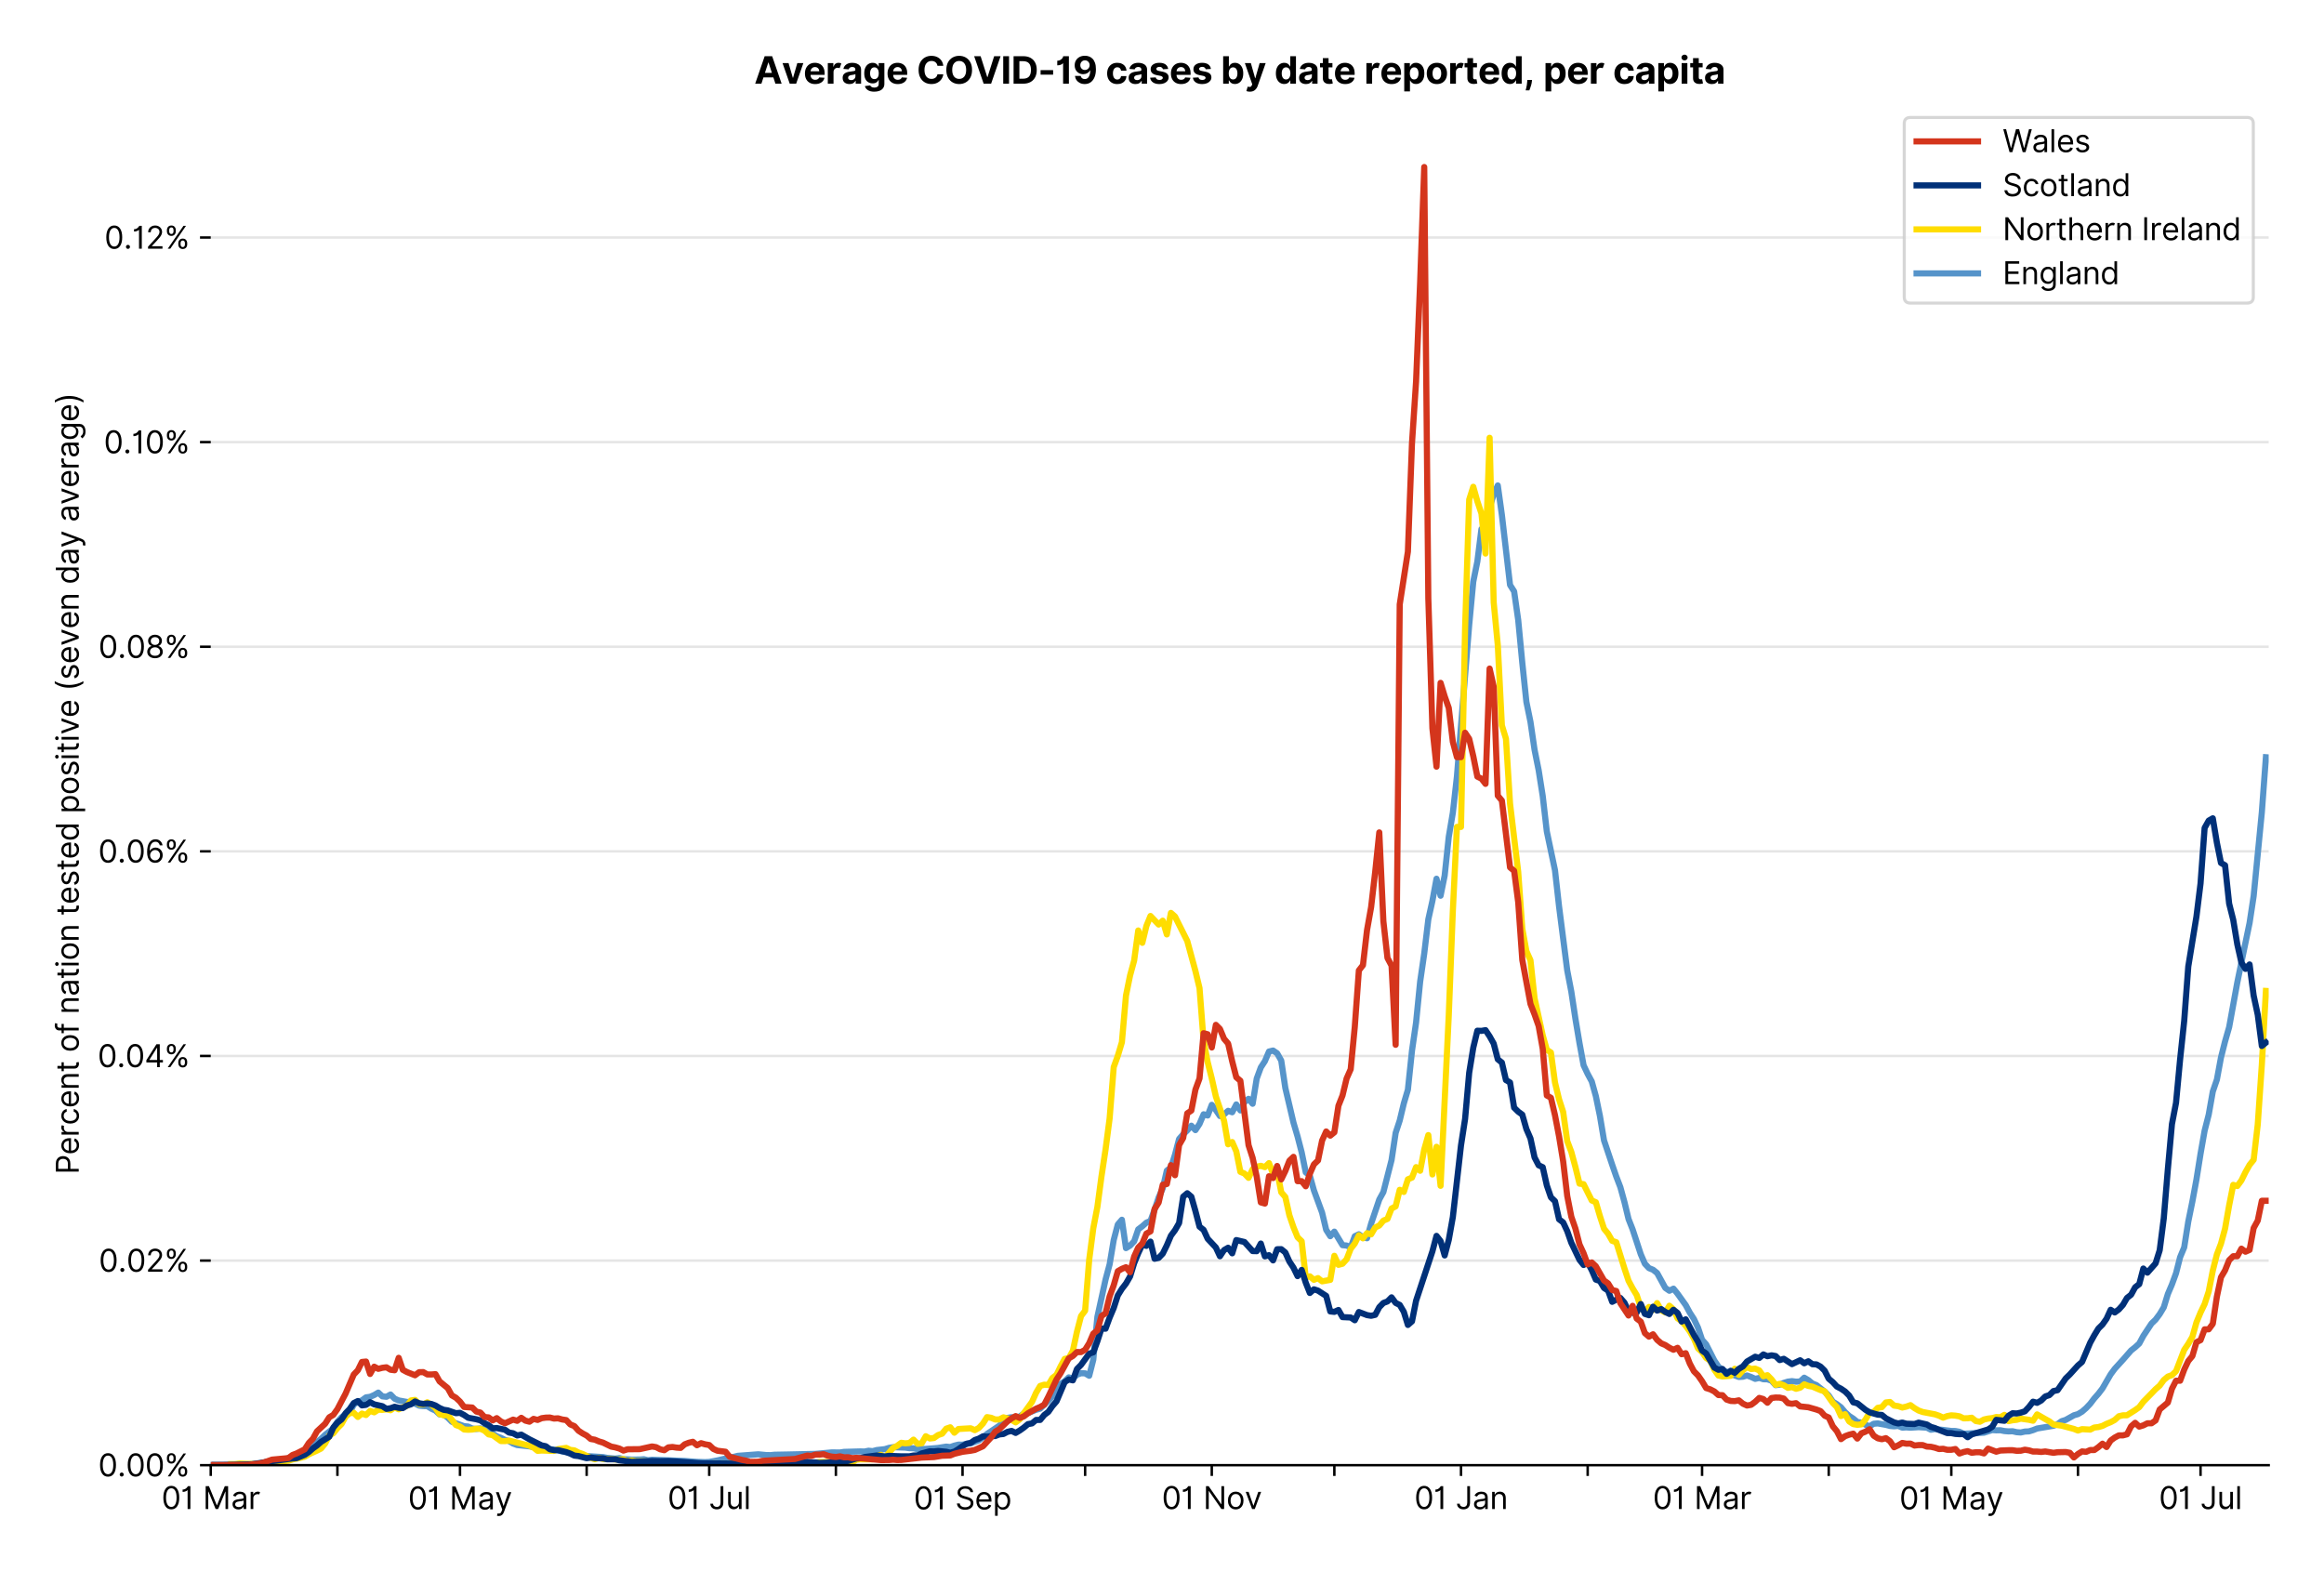 <?xml version="1.0" encoding="utf-8" standalone="no"?>
<!DOCTYPE svg PUBLIC "-//W3C//DTD SVG 1.1//EN"
  "http://www.w3.org/Graphics/SVG/1.1/DTD/svg11.dtd">
<svg version="1.1" viewBox="0 0 756.175 511.234" xmlns="http://www.w3.org/2000/svg" xmlns:xlink="http://www.w3.org/1999/xlink">
 <defs>
  <style type="text/css">*{stroke-linecap:butt;stroke-linejoin:round;}</style>
 </defs>
 <g id="figure_1">
  <g id="patch_1">
   <path d="M 0 511.234 
L 756.175 511.234 
L 756.175 0 
L 0 0 
z
" style="fill:#ffffff;"/>
  </g>
  <g id="axes_1">
   <g id="patch_2">
    <path d="M 68.575 476.745 
L 738.175 476.745 
L 738.175 33.225 
L 68.575 33.225 
z
" style="fill:#ffffff;"/>
   </g>
   <g id="matplotlib.axis_1">
    <g id="xtick_1">
     <g id="line2d_1">
      <defs>
       <path d="M 0 0 
L 0 3.5 
" id="m16d3b4b45f" style="stroke:#000000;stroke-width:0.8;"/>
      </defs>
      <g>
       <use style="stroke:#000000;stroke-width:0.8;" x="68.575" xlink:href="#m16d3b4b45f" y="476.745"/>
      </g>
     </g>
     <g id="text_1">
      <!-- 01 Mar -->
      <g transform="translate(52.538 491.018)scale(0.1 -0.1)">
       <defs>
        <path d="M 2000 -64 
Q 1230 -64 806 561 
Q 382 1186 382 2327 
Q 382 3459 809 4088 
Q 1236 4718 2000 4718 
Q 2764 4718 3191 4088 
Q 3618 3459 3618 2327 
Q 3618 1186 3194 561 
Q 2771 -64 2000 -64 
z
M 2000 436 
Q 2509 436 2791 927 
Q 3073 1418 3073 2327 
Q 3073 3234 2789 3730 
Q 2505 4227 2000 4227 
Q 1496 4227 1211 3730 
Q 927 3234 927 2327 
Q 927 1418 1210 927 
Q 1493 436 2000 436 
z
" id="Inter-Regular-30" transform="scale(0.016)"/>
        <path d="M 1973 4655 
L 1973 0 
L 1409 0 
L 1409 3836 
L 1373 3836 
Q 1341 3773 1209 3692 
Q 1077 3611 868 3551 
Q 659 3491 391 3491 
L 391 3964 
Q 661 3964 859 4061 
Q 1057 4159 1190 4291 
Q 1323 4423 1392 4529 
Q 1461 4636 1473 4655 
L 1973 4655 
z
" id="Inter-Regular-31" transform="scale(0.016)"/>
        <path id="Inter-Regular-20" transform="scale(0.016)"/>
        <path d="M 564 4655 
L 1236 4655 
L 2818 791 
L 2873 791 
L 4455 4655 
L 5127 4655 
L 5127 0 
L 4600 0 
L 4600 3536 
L 4555 3536 
L 3100 0 
L 2591 0 
L 1136 3536 
L 1091 3536 
L 1091 0 
L 564 0 
L 564 4655 
z
" id="Inter-Regular-4d" transform="scale(0.016)"/>
        <path d="M 1518 -82 
Q 1186 -82 916 44 
Q 646 170 486 410 
Q 327 650 327 991 
Q 327 1291 445 1478 
Q 564 1666 761 1773 
Q 959 1880 1199 1933 
Q 1439 1986 1682 2018 
Q 2000 2059 2199 2080 
Q 2398 2102 2490 2154 
Q 2582 2207 2582 2336 
L 2582 2355 
Q 2582 2691 2399 2877 
Q 2216 3064 1846 3064 
Q 1461 3064 1243 2895 
Q 1025 2727 936 2536 
L 427 2718 
Q 564 3036 792 3214 
Q 1021 3393 1292 3464 
Q 1564 3536 1827 3536 
Q 1996 3536 2215 3496 
Q 2434 3457 2640 3334 
Q 2846 3211 2982 2963 
Q 3118 2716 3118 2300 
L 3118 0 
L 2582 0 
L 2582 473 
L 2555 473 
Q 2500 359 2373 229 
Q 2246 100 2034 9 
Q 1823 -82 1518 -82 
z
M 1600 400 
Q 1918 400 2137 525 
Q 2357 650 2469 847 
Q 2582 1045 2582 1264 
L 2582 1755 
Q 2548 1714 2433 1681 
Q 2318 1648 2169 1624 
Q 2021 1600 1881 1583 
Q 1741 1566 1655 1555 
Q 1446 1527 1265 1467 
Q 1084 1407 974 1287 
Q 864 1168 864 964 
Q 864 684 1072 542 
Q 1280 400 1600 400 
z
" id="Inter-Regular-61" transform="scale(0.016)"/>
        <path d="M 491 0 
L 491 3491 
L 1009 3491 
L 1009 2964 
L 1046 2964 
Q 1139 3223 1389 3384 
Q 1639 3545 1955 3545 
Q 2100 3545 2209 3511 
Q 2318 3477 2400 3418 
L 2218 2964 
Q 2161 2993 2085 3010 
Q 2009 3027 1909 3027 
Q 1527 3027 1277 2794 
Q 1027 2561 1027 2209 
L 1027 0 
L 491 0 
z
" id="Inter-Regular-72" transform="scale(0.016)"/>
       </defs>
       <use xlink:href="#Inter-Regular-30"/>
       <use x="62.5" xlink:href="#Inter-Regular-31"/>
       <use x="106.676" xlink:href="#Inter-Regular-20"/>
       <use x="134.801" xlink:href="#Inter-Regular-4d"/>
       <use x="225.994" xlink:href="#Inter-Regular-61"/>
       <use x="282.386" xlink:href="#Inter-Regular-72"/>
      </g>
     </g>
    </g>
    <g id="xtick_2">
     <g id="line2d_2">
      <g>
       <use style="stroke:#000000;stroke-width:0.8;" x="109.787" xlink:href="#m16d3b4b45f" y="476.745"/>
      </g>
     </g>
    </g>
    <g id="xtick_3">
     <g id="line2d_3">
      <g>
       <use style="stroke:#000000;stroke-width:0.8;" x="149.67" xlink:href="#m16d3b4b45f" y="476.745"/>
      </g>
     </g>
     <g id="text_2">
      <!-- 01 May -->
      <g transform="translate(132.767 491.117)scale(0.1 -0.1)">
       <defs>
        <path d="M 818 -1355 
Q 682 -1355 575 -1333 
Q 468 -1311 427 -1291 
L 564 -818 
Q 857 -893 1053 -814 
Q 1250 -736 1391 -345 
L 1509 -18 
L 218 3491 
L 800 3491 
L 1764 709 
L 1800 709 
L 2764 3491 
L 3346 3491 
L 1846 -564 
Q 1550 -1355 818 -1355 
z
" id="Inter-Regular-79" transform="scale(0.016)"/>
       </defs>
       <use xlink:href="#Inter-Regular-30"/>
       <use x="62.5" xlink:href="#Inter-Regular-31"/>
       <use x="106.676" xlink:href="#Inter-Regular-20"/>
       <use x="134.801" xlink:href="#Inter-Regular-4d"/>
       <use x="225.994" xlink:href="#Inter-Regular-61"/>
       <use x="282.386" xlink:href="#Inter-Regular-79"/>
      </g>
     </g>
    </g>
    <g id="xtick_4">
     <g id="line2d_4">
      <g>
       <use style="stroke:#000000;stroke-width:0.8;" x="190.882" xlink:href="#m16d3b4b45f" y="476.745"/>
      </g>
     </g>
    </g>
    <g id="xtick_5">
     <g id="line2d_5">
      <g>
       <use style="stroke:#000000;stroke-width:0.8;" x="230.765" xlink:href="#m16d3b4b45f" y="476.745"/>
      </g>
     </g>
     <g id="text_3">
      <!-- 01 Jul -->
      <g transform="translate(217.221 491.018)scale(0.1 -0.1)">
       <defs>
        <path d="M 2346 4655 
L 2909 4655 
L 2909 1327 
Q 2909 657 2549 296 
Q 2189 -64 1582 -64 
Q 1200 -64 902 76 
Q 605 216 434 475 
Q 264 734 264 1091 
L 818 1091 
Q 818 795 1034 615 
Q 1250 436 1582 436 
Q 1948 436 2147 664 
Q 2346 893 2346 1327 
L 2346 4655 
z
" id="Inter-Regular-4a" transform="scale(0.016)"/>
        <path d="M 2691 1427 
L 2691 3491 
L 3227 3491 
L 3227 0 
L 2691 0 
L 2691 591 
L 2655 591 
Q 2532 325 2273 140 
Q 2014 -45 1618 -45 
Q 1127 -45 809 280 
Q 491 605 491 1273 
L 491 3491 
L 1027 3491 
L 1027 1309 
Q 1027 927 1242 700 
Q 1457 473 1791 473 
Q 1991 473 2199 575 
Q 2407 677 2549 888 
Q 2691 1100 2691 1427 
z
" id="Inter-Regular-75" transform="scale(0.016)"/>
        <path d="M 1027 4655 
L 1027 0 
L 491 0 
L 491 4655 
L 1027 4655 
z
" id="Inter-Regular-6c" transform="scale(0.016)"/>
       </defs>
       <use xlink:href="#Inter-Regular-30"/>
       <use x="62.5" xlink:href="#Inter-Regular-31"/>
       <use x="106.676" xlink:href="#Inter-Regular-20"/>
       <use x="134.801" xlink:href="#Inter-Regular-4a"/>
       <use x="189.063" xlink:href="#Inter-Regular-75"/>
       <use x="247.159" xlink:href="#Inter-Regular-6c"/>
      </g>
     </g>
    </g>
    <g id="xtick_6">
     <g id="line2d_6">
      <g>
       <use style="stroke:#000000;stroke-width:0.8;" x="271.977" xlink:href="#m16d3b4b45f" y="476.745"/>
      </g>
     </g>
    </g>
    <g id="xtick_7">
     <g id="line2d_7">
      <g>
       <use style="stroke:#000000;stroke-width:0.8;" x="313.189" xlink:href="#m16d3b4b45f" y="476.745"/>
      </g>
     </g>
     <g id="text_4">
      <!-- 01 Sep -->
      <g transform="translate(297.301 491.117)scale(0.1 -0.1)">
       <defs>
        <path d="M 3109 3491 
Q 3068 3836 2777 4027 
Q 2486 4218 2064 4218 
Q 1600 4218 1318 3999 
Q 1036 3780 1036 3445 
Q 1036 3195 1189 3042 
Q 1343 2889 1553 2803 
Q 1764 2718 1936 2673 
L 2409 2545 
Q 2591 2498 2815 2414 
Q 3039 2330 3244 2185 
Q 3450 2041 3584 1816 
Q 3718 1591 3718 1264 
Q 3718 886 3521 581 
Q 3325 277 2949 97 
Q 2573 -82 2036 -82 
Q 1286 -82 845 272 
Q 405 627 364 1200 
L 946 1200 
Q 968 936 1124 764 
Q 1280 593 1519 510 
Q 1759 427 2036 427 
Q 2359 427 2616 533 
Q 2873 639 3023 828 
Q 3173 1018 3173 1273 
Q 3173 1505 3043 1650 
Q 2914 1795 2702 1886 
Q 2491 1977 2246 2045 
L 1673 2209 
Q 1127 2366 809 2657 
Q 491 2948 491 3418 
Q 491 3809 703 4101 
Q 916 4393 1276 4555 
Q 1636 4718 2082 4718 
Q 2532 4718 2882 4558 
Q 3232 4398 3437 4120 
Q 3643 3843 3655 3491 
L 3109 3491 
z
" id="Inter-Regular-53" transform="scale(0.016)"/>
        <path d="M 1955 -73 
Q 1450 -73 1085 151 
Q 721 375 524 778 
Q 327 1182 327 1718 
Q 327 2255 524 2665 
Q 721 3075 1074 3305 
Q 1427 3536 1900 3536 
Q 2173 3536 2439 3445 
Q 2705 3355 2923 3151 
Q 3141 2948 3270 2614 
Q 3400 2280 3400 1791 
L 3400 1564 
L 866 1564 
Q 884 1005 1183 707 
Q 1482 409 1955 409 
Q 2271 409 2498 545 
Q 2725 682 2827 955 
L 3346 809 
Q 3223 414 2854 170 
Q 2486 -73 1955 -73 
z
M 866 2027 
L 2855 2027 
Q 2855 2470 2595 2762 
Q 2336 3055 1900 3055 
Q 1593 3055 1368 2911 
Q 1143 2768 1013 2533 
Q 884 2298 866 2027 
z
" id="Inter-Regular-65" transform="scale(0.016)"/>
        <path d="M 491 -1309 
L 491 3491 
L 1009 3491 
L 1009 2936 
L 1073 2936 
Q 1132 3027 1237 3169 
Q 1343 3311 1542 3423 
Q 1741 3536 2082 3536 
Q 2523 3536 2859 3315 
Q 3196 3095 3384 2690 
Q 3573 2286 3573 1736 
Q 3573 1182 3384 776 
Q 3196 370 2861 148 
Q 2527 -73 2091 -73 
Q 1755 -73 1552 39 
Q 1350 152 1241 296 
Q 1132 441 1073 536 
L 1027 536 
L 1027 -1309 
L 491 -1309 
z
M 1018 1745 
Q 1018 1152 1276 780 
Q 1534 409 2018 409 
Q 2355 409 2581 587 
Q 2807 766 2921 1069 
Q 3036 1373 3036 1745 
Q 3036 2114 2923 2410 
Q 2811 2707 2585 2881 
Q 2359 3055 2018 3055 
Q 1527 3055 1272 2693 
Q 1018 2332 1018 1745 
z
" id="Inter-Regular-70" transform="scale(0.016)"/>
       </defs>
       <use xlink:href="#Inter-Regular-30"/>
       <use x="62.5" xlink:href="#Inter-Regular-31"/>
       <use x="106.676" xlink:href="#Inter-Regular-20"/>
       <use x="134.801" xlink:href="#Inter-Regular-53"/>
       <use x="198.58" xlink:href="#Inter-Regular-65"/>
       <use x="256.818" xlink:href="#Inter-Regular-70"/>
      </g>
     </g>
    </g>
    <g id="xtick_8">
     <g id="line2d_8">
      <g>
       <use style="stroke:#000000;stroke-width:0.8;" x="353.072" xlink:href="#m16d3b4b45f" y="476.745"/>
      </g>
     </g>
    </g>
    <g id="xtick_9">
     <g id="line2d_9">
      <g>
       <use style="stroke:#000000;stroke-width:0.8;" x="394.284" xlink:href="#m16d3b4b45f" y="476.745"/>
      </g>
     </g>
     <g id="text_5">
      <!-- 01 Nov -->
      <g transform="translate(378.013 491.018)scale(0.1 -0.1)">
       <defs>
        <path d="M 4255 4655 
L 4255 0 
L 3709 0 
L 1173 3655 
L 1127 3655 
L 1127 0 
L 564 0 
L 564 4655 
L 1109 4655 
L 3655 991 
L 3700 991 
L 3700 4655 
L 4255 4655 
z
" id="Inter-Regular-4e" transform="scale(0.016)"/>
        <path d="M 1909 -73 
Q 1436 -73 1080 152 
Q 725 377 526 781 
Q 327 1186 327 1727 
Q 327 2273 526 2679 
Q 725 3086 1080 3311 
Q 1436 3536 1909 3536 
Q 2382 3536 2737 3311 
Q 3093 3086 3292 2679 
Q 3491 2273 3491 1727 
Q 3491 1186 3292 781 
Q 3093 377 2737 152 
Q 2382 -73 1909 -73 
z
M 1909 409 
Q 2268 409 2500 593 
Q 2732 777 2843 1077 
Q 2955 1377 2955 1727 
Q 2955 2077 2843 2379 
Q 2732 2682 2500 2868 
Q 2268 3055 1909 3055 
Q 1550 3055 1318 2868 
Q 1086 2682 975 2379 
Q 864 2077 864 1727 
Q 864 1377 975 1077 
Q 1086 777 1318 593 
Q 1550 409 1909 409 
z
" id="Inter-Regular-6f" transform="scale(0.016)"/>
        <path d="M 3346 3491 
L 2055 0 
L 1509 0 
L 218 3491 
L 800 3491 
L 1764 709 
L 1800 709 
L 2764 3491 
L 3346 3491 
z
" id="Inter-Regular-76" transform="scale(0.016)"/>
       </defs>
       <use xlink:href="#Inter-Regular-30"/>
       <use x="62.5" xlink:href="#Inter-Regular-31"/>
       <use x="106.676" xlink:href="#Inter-Regular-20"/>
       <use x="134.801" xlink:href="#Inter-Regular-4e"/>
       <use x="210.085" xlink:href="#Inter-Regular-6f"/>
       <use x="269.744" xlink:href="#Inter-Regular-76"/>
      </g>
     </g>
    </g>
    <g id="xtick_10">
     <g id="line2d_10">
      <g>
       <use style="stroke:#000000;stroke-width:0.8;" x="434.166" xlink:href="#m16d3b4b45f" y="476.745"/>
      </g>
     </g>
    </g>
    <g id="xtick_11">
     <g id="line2d_11">
      <g>
       <use style="stroke:#000000;stroke-width:0.8;" x="475.378" xlink:href="#m16d3b4b45f" y="476.745"/>
      </g>
     </g>
     <g id="text_6">
      <!-- 01 Jan -->
      <g transform="translate(460.179 491.018)scale(0.1 -0.1)">
       <defs>
        <path d="M 1027 2100 
L 1027 0 
L 491 0 
L 491 3491 
L 1009 3491 
L 1009 2945 
L 1055 2945 
Q 1177 3211 1427 3373 
Q 1677 3536 2073 3536 
Q 2602 3536 2928 3211 
Q 3255 2886 3255 2218 
L 3255 0 
L 2718 0 
L 2718 2182 
Q 2718 2593 2504 2824 
Q 2291 3055 1918 3055 
Q 1534 3055 1280 2806 
Q 1027 2557 1027 2100 
z
" id="Inter-Regular-6e" transform="scale(0.016)"/>
       </defs>
       <use xlink:href="#Inter-Regular-30"/>
       <use x="62.5" xlink:href="#Inter-Regular-31"/>
       <use x="106.676" xlink:href="#Inter-Regular-20"/>
       <use x="134.801" xlink:href="#Inter-Regular-4a"/>
       <use x="189.063" xlink:href="#Inter-Regular-61"/>
       <use x="245.455" xlink:href="#Inter-Regular-6e"/>
      </g>
     </g>
    </g>
    <g id="xtick_12">
     <g id="line2d_12">
      <g>
       <use style="stroke:#000000;stroke-width:0.8;" x="516.591" xlink:href="#m16d3b4b45f" y="476.745"/>
      </g>
     </g>
    </g>
    <g id="xtick_13">
     <g id="line2d_13">
      <g>
       <use style="stroke:#000000;stroke-width:0.8;" x="553.814" xlink:href="#m16d3b4b45f" y="476.745"/>
      </g>
     </g>
     <g id="text_7">
      <!-- 01 Mar -->
      <g transform="translate(537.778 491.018)scale(0.1 -0.1)">
       <use xlink:href="#Inter-Regular-30"/>
       <use x="62.5" xlink:href="#Inter-Regular-31"/>
       <use x="106.676" xlink:href="#Inter-Regular-20"/>
       <use x="134.801" xlink:href="#Inter-Regular-4d"/>
       <use x="225.994" xlink:href="#Inter-Regular-61"/>
       <use x="282.386" xlink:href="#Inter-Regular-72"/>
      </g>
     </g>
    </g>
    <g id="xtick_14">
     <g id="line2d_14">
      <g>
       <use style="stroke:#000000;stroke-width:0.8;" x="595.026" xlink:href="#m16d3b4b45f" y="476.745"/>
      </g>
     </g>
    </g>
    <g id="xtick_15">
     <g id="line2d_15">
      <g>
       <use style="stroke:#000000;stroke-width:0.8;" x="634.909" xlink:href="#m16d3b4b45f" y="476.745"/>
      </g>
     </g>
     <g id="text_8">
      <!-- 01 May -->
      <g transform="translate(618.006 491.117)scale(0.1 -0.1)">
       <use xlink:href="#Inter-Regular-30"/>
       <use x="62.5" xlink:href="#Inter-Regular-31"/>
       <use x="106.676" xlink:href="#Inter-Regular-20"/>
       <use x="134.801" xlink:href="#Inter-Regular-4d"/>
       <use x="225.994" xlink:href="#Inter-Regular-61"/>
       <use x="282.386" xlink:href="#Inter-Regular-79"/>
      </g>
     </g>
    </g>
    <g id="xtick_16">
     <g id="line2d_16">
      <g>
       <use style="stroke:#000000;stroke-width:0.8;" x="676.121" xlink:href="#m16d3b4b45f" y="476.745"/>
      </g>
     </g>
    </g>
    <g id="xtick_17">
     <g id="line2d_17">
      <g>
       <use style="stroke:#000000;stroke-width:0.8;" x="716.004" xlink:href="#m16d3b4b45f" y="476.745"/>
      </g>
     </g>
     <g id="text_9">
      <!-- 01 Jul -->
      <g transform="translate(702.46 491.018)scale(0.1 -0.1)">
       <use xlink:href="#Inter-Regular-30"/>
       <use x="62.5" xlink:href="#Inter-Regular-31"/>
       <use x="106.676" xlink:href="#Inter-Regular-20"/>
       <use x="134.801" xlink:href="#Inter-Regular-4a"/>
       <use x="189.063" xlink:href="#Inter-Regular-75"/>
       <use x="247.159" xlink:href="#Inter-Regular-6c"/>
      </g>
     </g>
    </g>
   </g>
   <g id="matplotlib.axis_2">
    <g id="ytick_1">
     <g id="line2d_18">
      <path clip-path="url(#p4f33c2e91d)" d="M 68.575 476.745 
L 738.175 476.745 
" style="fill:none;stroke:#e5e5e5;stroke-linecap:square;stroke-width:0.8;"/>
     </g>
     <g id="line2d_19">
      <defs>
       <path d="M 0 0 
L -3.5 0 
" id="mefa4327414" style="stroke:#000000;stroke-width:0.8;"/>
      </defs>
      <g>
       <use style="stroke:#000000;stroke-width:0.8;" x="68.575" xlink:href="#mefa4327414" y="476.745"/>
      </g>
     </g>
     <g id="text_10">
      <!-- 0.00% -->
      <g transform="translate(31.944 480.382)scale(0.1 -0.1)">
       <defs>
        <path d="M 882 -36 
Q 714 -36 593 84 
Q 473 205 473 373 
Q 473 541 593 661 
Q 714 782 882 782 
Q 1050 782 1170 661 
Q 1291 541 1291 373 
Q 1291 205 1170 84 
Q 1050 -36 882 -36 
z
" id="Inter-Regular-2e" transform="scale(0.016)"/>
        <path d="M 2855 873 
L 2855 1118 
Q 2855 1373 2960 1585 
Q 3066 1798 3269 1926 
Q 3473 2055 3764 2055 
Q 4059 2055 4259 1926 
Q 4459 1798 4561 1585 
Q 4664 1373 4664 1118 
L 4664 873 
Q 4664 618 4560 405 
Q 4457 193 4256 64 
Q 4055 -64 3764 -64 
Q 3468 -64 3266 64 
Q 3064 193 2959 405 
Q 2855 618 2855 873 
z
M 536 3536 
L 536 3782 
Q 536 4036 642 4248 
Q 748 4461 951 4589 
Q 1155 4718 1446 4718 
Q 1741 4718 1941 4589 
Q 2141 4461 2243 4248 
Q 2346 4036 2346 3782 
L 2346 3536 
Q 2346 3282 2242 3069 
Q 2139 2857 1937 2728 
Q 1736 2600 1446 2600 
Q 1150 2600 948 2728 
Q 746 2857 641 3069 
Q 536 3282 536 3536 
z
M 709 0 
L 3909 4655 
L 4427 4655 
L 1227 0 
L 709 0 
z
M 3318 1118 
L 3318 873 
Q 3318 661 3418 494 
Q 3518 327 3764 327 
Q 4002 327 4101 494 
Q 4200 661 4200 873 
L 4200 1118 
Q 4200 1330 4104 1497 
Q 4009 1664 3764 1664 
Q 3525 1664 3421 1497 
Q 3318 1330 3318 1118 
z
M 1000 3782 
L 1000 3536 
Q 1000 3325 1100 3158 
Q 1200 2991 1446 2991 
Q 1684 2991 1783 3158 
Q 1882 3325 1882 3536 
L 1882 3782 
Q 1882 3993 1786 4160 
Q 1691 4327 1446 4327 
Q 1207 4327 1103 4160 
Q 1000 3993 1000 3782 
z
" id="Inter-Regular-25" transform="scale(0.016)"/>
       </defs>
       <use xlink:href="#Inter-Regular-30"/>
       <use x="62.5" xlink:href="#Inter-Regular-2e"/>
       <use x="90.057" xlink:href="#Inter-Regular-30"/>
       <use x="152.557" xlink:href="#Inter-Regular-30"/>
       <use x="215.057" xlink:href="#Inter-Regular-25"/>
      </g>
     </g>
    </g>
    <g id="ytick_2">
     <g id="line2d_20">
      <path clip-path="url(#p4f33c2e91d)" d="M 68.575 410.168 
L 738.175 410.168 
" style="fill:none;stroke:#e5e5e5;stroke-linecap:square;stroke-width:0.8;"/>
     </g>
     <g id="line2d_21">
      <g>
       <use style="stroke:#000000;stroke-width:0.8;" x="68.575" xlink:href="#mefa4327414" y="410.168"/>
      </g>
     </g>
     <g id="text_11">
      <!-- 0.02% -->
      <g transform="translate(32.142 413.805)scale(0.1 -0.1)">
       <defs>
        <path d="M 482 0 
L 482 409 
L 2018 2091 
Q 2289 2386 2464 2605 
Q 2639 2825 2724 3019 
Q 2809 3214 2809 3427 
Q 2809 3795 2553 4011 
Q 2298 4227 1918 4227 
Q 1514 4227 1275 3985 
Q 1036 3743 1036 3345 
L 500 3345 
Q 500 3755 688 4064 
Q 877 4373 1203 4545 
Q 1530 4718 1936 4718 
Q 2346 4718 2661 4545 
Q 2977 4373 3156 4079 
Q 3336 3786 3336 3427 
Q 3336 3170 3244 2926 
Q 3152 2682 2926 2383 
Q 2700 2084 2300 1655 
L 1255 536 
L 1255 500 
L 3418 500 
L 3418 0 
L 482 0 
z
" id="Inter-Regular-32" transform="scale(0.016)"/>
       </defs>
       <use xlink:href="#Inter-Regular-30"/>
       <use x="62.5" xlink:href="#Inter-Regular-2e"/>
       <use x="90.057" xlink:href="#Inter-Regular-30"/>
       <use x="152.557" xlink:href="#Inter-Regular-32"/>
       <use x="213.068" xlink:href="#Inter-Regular-25"/>
      </g>
     </g>
    </g>
    <g id="ytick_3">
     <g id="line2d_22">
      <path clip-path="url(#p4f33c2e91d)" d="M 68.575 343.591 
L 738.175 343.591 
" style="fill:none;stroke:#e5e5e5;stroke-linecap:square;stroke-width:0.8;"/>
     </g>
     <g id="line2d_23">
      <g>
       <use style="stroke:#000000;stroke-width:0.8;" x="68.575" xlink:href="#mefa4327414" y="343.591"/>
      </g>
     </g>
     <g id="text_12">
      <!-- 0.04% -->
      <g transform="translate(31.773 347.228)scale(0.1 -0.1)">
       <defs>
        <path d="M 373 955 
L 373 1418 
L 2418 4655 
L 3100 4655 
L 3100 1455 
L 3736 1455 
L 3736 955 
L 3100 955 
L 3100 0 
L 2564 0 
L 2564 955 
L 373 955 
z
M 2564 1455 
L 2564 3936 
L 2527 3936 
L 982 1491 
L 982 1455 
L 2564 1455 
z
" id="Inter-Regular-34" transform="scale(0.016)"/>
       </defs>
       <use xlink:href="#Inter-Regular-30"/>
       <use x="62.5" xlink:href="#Inter-Regular-2e"/>
       <use x="90.057" xlink:href="#Inter-Regular-30"/>
       <use x="152.557" xlink:href="#Inter-Regular-34"/>
       <use x="216.761" xlink:href="#Inter-Regular-25"/>
      </g>
     </g>
    </g>
    <g id="ytick_4">
     <g id="line2d_24">
      <path clip-path="url(#p4f33c2e91d)" d="M 68.575 277.014 
L 738.175 277.014 
" style="fill:none;stroke:#e5e5e5;stroke-linecap:square;stroke-width:0.8;"/>
     </g>
     <g id="line2d_25">
      <g>
       <use style="stroke:#000000;stroke-width:0.8;" x="68.575" xlink:href="#mefa4327414" y="277.014"/>
      </g>
     </g>
     <g id="text_13">
      <!-- 0.06% -->
      <g transform="translate(31.958 280.651)scale(0.1 -0.1)">
       <defs>
        <path d="M 2027 -64 
Q 1741 -59 1454 45 
Q 1168 150 932 399 
Q 696 648 552 1074 
Q 409 1500 409 2145 
Q 409 3386 861 4056 
Q 1314 4727 2100 4727 
Q 2686 4727 3073 4384 
Q 3461 4041 3546 3491 
L 2991 3491 
Q 2914 3811 2691 4019 
Q 2468 4227 2100 4227 
Q 1559 4227 1249 3755 
Q 939 3284 936 2427 
L 973 2427 
Q 1164 2716 1461 2880 
Q 1759 3045 2118 3045 
Q 2518 3045 2850 2846 
Q 3182 2648 3382 2299 
Q 3582 1950 3582 1500 
Q 3582 1068 3389 710 
Q 3196 352 2847 142 
Q 2498 -68 2027 -64 
z
M 2027 436 
Q 2314 436 2542 579 
Q 2771 723 2903 964 
Q 3036 1205 3036 1500 
Q 3036 1789 2908 2026 
Q 2780 2264 2556 2404 
Q 2332 2545 2046 2545 
Q 1757 2545 1525 2397 
Q 1293 2250 1157 2010 
Q 1021 1770 1018 1491 
Q 1018 1214 1149 973 
Q 1280 732 1508 584 
Q 1736 436 2027 436 
z
" id="Inter-Regular-36" transform="scale(0.016)"/>
       </defs>
       <use xlink:href="#Inter-Regular-30"/>
       <use x="62.5" xlink:href="#Inter-Regular-2e"/>
       <use x="90.057" xlink:href="#Inter-Regular-30"/>
       <use x="152.557" xlink:href="#Inter-Regular-36"/>
       <use x="214.915" xlink:href="#Inter-Regular-25"/>
      </g>
     </g>
    </g>
    <g id="ytick_5">
     <g id="line2d_26">
      <path clip-path="url(#p4f33c2e91d)" d="M 68.575 210.437 
L 738.175 210.437 
" style="fill:none;stroke:#e5e5e5;stroke-linecap:square;stroke-width:0.8;"/>
     </g>
     <g id="line2d_27">
      <g>
       <use style="stroke:#000000;stroke-width:0.8;" x="68.575" xlink:href="#mefa4327414" y="210.437"/>
      </g>
     </g>
     <g id="text_14">
      <!-- 0.08% -->
      <g transform="translate(32.028 214.074)scale(0.1 -0.1)">
       <defs>
        <path d="M 1973 -64 
Q 1505 -64 1147 103 
Q 789 270 589 564 
Q 389 859 391 1236 
Q 389 1532 507 1783 
Q 625 2034 830 2203 
Q 1036 2373 1291 2418 
L 1291 2445 
Q 957 2532 759 2821 
Q 561 3111 564 3482 
Q 561 3836 743 4115 
Q 925 4395 1244 4556 
Q 1564 4718 1973 4718 
Q 2377 4718 2695 4556 
Q 3014 4395 3197 4115 
Q 3380 3836 3382 3482 
Q 3380 3111 3181 2821 
Q 2982 2532 2655 2445 
L 2655 2418 
Q 2907 2373 3109 2203 
Q 3311 2034 3431 1783 
Q 3552 1532 3555 1236 
Q 3552 859 3351 564 
Q 3150 270 2794 103 
Q 2439 -64 1973 -64 
z
M 1973 436 
Q 2446 436 2722 662 
Q 2998 889 3000 1264 
Q 2998 1527 2864 1729 
Q 2730 1932 2499 2048 
Q 2268 2164 1973 2164 
Q 1675 2164 1442 2048 
Q 1209 1932 1076 1729 
Q 943 1527 946 1264 
Q 943 889 1218 662 
Q 1493 436 1973 436 
z
M 1973 2645 
Q 2348 2645 2591 2864 
Q 2834 3084 2836 3445 
Q 2834 3800 2596 4013 
Q 2359 4227 1973 4227 
Q 1582 4227 1344 4013 
Q 1107 3800 1109 3445 
Q 1107 3084 1349 2864 
Q 1591 2645 1973 2645 
z
" id="Inter-Regular-38" transform="scale(0.016)"/>
       </defs>
       <use xlink:href="#Inter-Regular-30"/>
       <use x="62.5" xlink:href="#Inter-Regular-2e"/>
       <use x="90.057" xlink:href="#Inter-Regular-30"/>
       <use x="152.557" xlink:href="#Inter-Regular-38"/>
       <use x="214.205" xlink:href="#Inter-Regular-25"/>
      </g>
     </g>
    </g>
    <g id="ytick_6">
     <g id="line2d_28">
      <path clip-path="url(#p4f33c2e91d)" d="M 68.575 143.86 
L 738.175 143.86 
" style="fill:none;stroke:#e5e5e5;stroke-linecap:square;stroke-width:0.8;"/>
     </g>
     <g id="line2d_29">
      <g>
       <use style="stroke:#000000;stroke-width:0.8;" x="68.575" xlink:href="#mefa4327414" y="143.86"/>
      </g>
     </g>
     <g id="text_15">
      <!-- 0.10% -->
      <g transform="translate(33.777 147.497)scale(0.1 -0.1)">
       <use xlink:href="#Inter-Regular-30"/>
       <use x="62.5" xlink:href="#Inter-Regular-2e"/>
       <use x="90.057" xlink:href="#Inter-Regular-31"/>
       <use x="134.233" xlink:href="#Inter-Regular-30"/>
       <use x="196.733" xlink:href="#Inter-Regular-25"/>
      </g>
     </g>
    </g>
    <g id="ytick_7">
     <g id="line2d_30">
      <path clip-path="url(#p4f33c2e91d)" d="M 68.575 77.284 
L 738.175 77.284 
" style="fill:none;stroke:#e5e5e5;stroke-linecap:square;stroke-width:0.8;"/>
     </g>
     <g id="line2d_31">
      <g>
       <use style="stroke:#000000;stroke-width:0.8;" x="68.575" xlink:href="#mefa4327414" y="77.284"/>
      </g>
     </g>
     <g id="text_16">
      <!-- 0.12% -->
      <g transform="translate(33.975 80.92)scale(0.1 -0.1)">
       <use xlink:href="#Inter-Regular-30"/>
       <use x="62.5" xlink:href="#Inter-Regular-2e"/>
       <use x="90.057" xlink:href="#Inter-Regular-31"/>
       <use x="134.233" xlink:href="#Inter-Regular-32"/>
       <use x="194.744" xlink:href="#Inter-Regular-25"/>
      </g>
     </g>
    </g>
    <g id="text_17">
     <!-- Percent of nation tested positive (seven day average) -->
     <g transform="translate(25.614 382.124)rotate(-90)scale(0.1 -0.1)">
      <defs>
       <path d="M 564 0 
L 564 4655 
L 2136 4655 
Q 2684 4655 3033 4458 
Q 3382 4261 3550 3927 
Q 3718 3593 3718 3182 
Q 3718 2770 3551 2434 
Q 3384 2098 3036 1899 
Q 2689 1700 2146 1700 
L 1127 1700 
L 1127 0 
L 564 0 
z
M 1127 2200 
L 2127 2200 
Q 2689 2200 2926 2482 
Q 3164 2764 3164 3182 
Q 3164 3602 2925 3878 
Q 2686 4155 2118 4155 
L 1127 4155 
L 1127 2200 
z
" id="Inter-Regular-50" transform="scale(0.016)"/>
       <path d="M 1909 -73 
Q 1418 -73 1063 159 
Q 709 391 518 798 
Q 327 1205 327 1727 
Q 327 2259 524 2667 
Q 721 3075 1074 3305 
Q 1427 3536 1900 3536 
Q 2268 3536 2563 3400 
Q 2859 3264 3047 3018 
Q 3236 2773 3282 2445 
L 2746 2445 
Q 2684 2684 2474 2869 
Q 2264 3055 1909 3055 
Q 1439 3055 1151 2697 
Q 864 2339 864 1745 
Q 864 1139 1148 774 
Q 1432 409 1909 409 
Q 2223 409 2447 570 
Q 2671 732 2746 1018 
L 3282 1018 
Q 3236 709 3058 462 
Q 2880 216 2588 71 
Q 2296 -73 1909 -73 
z
" id="Inter-Regular-63" transform="scale(0.016)"/>
       <path d="M 2009 3491 
L 2009 3036 
L 1264 3036 
L 1264 1000 
Q 1264 773 1331 660 
Q 1398 548 1503 510 
Q 1609 473 1727 473 
Q 1816 473 1873 483 
Q 1930 493 1964 500 
L 2073 18 
Q 2018 -2 1920 -23 
Q 1823 -45 1673 -45 
Q 1446 -45 1228 52 
Q 1011 150 869 350 
Q 727 550 727 855 
L 727 3036 
L 200 3036 
L 200 3491 
L 727 3491 
L 727 4327 
L 1264 4327 
L 1264 3491 
L 2009 3491 
z
" id="Inter-Regular-74" transform="scale(0.016)"/>
       <path d="M 2046 3491 
L 2046 3036 
L 1264 3036 
L 1264 0 
L 727 0 
L 727 3036 
L 164 3036 
L 164 3491 
L 727 3491 
L 727 3973 
Q 727 4273 868 4473 
Q 1009 4673 1234 4773 
Q 1459 4873 1709 4873 
Q 1907 4873 2032 4841 
Q 2157 4809 2218 4782 
L 2064 4318 
Q 2023 4332 1951 4352 
Q 1880 4373 1764 4373 
Q 1498 4373 1381 4239 
Q 1264 4105 1264 3845 
L 1264 3491 
L 2046 3491 
z
" id="Inter-Regular-66" transform="scale(0.016)"/>
       <path d="M 491 0 
L 491 3491 
L 1027 3491 
L 1027 0 
L 491 0 
z
M 764 4073 
Q 607 4073 494 4179 
Q 382 4286 382 4436 
Q 382 4586 494 4693 
Q 607 4800 764 4800 
Q 921 4800 1033 4693 
Q 1146 4586 1146 4436 
Q 1146 4286 1033 4179 
Q 921 4073 764 4073 
z
" id="Inter-Regular-69" transform="scale(0.016)"/>
       <path d="M 2964 2709 
L 2482 2573 
Q 2411 2755 2245 2914 
Q 2080 3073 1727 3073 
Q 1407 3073 1194 2926 
Q 982 2780 982 2555 
Q 982 2355 1127 2239 
Q 1273 2123 1582 2045 
L 2100 1918 
Q 3027 1691 3027 973 
Q 3027 673 2855 436 
Q 2684 200 2377 63 
Q 2071 -73 1664 -73 
Q 1130 -73 780 159 
Q 430 391 336 836 
L 846 964 
Q 989 400 1655 400 
Q 2030 400 2251 560 
Q 2473 720 2473 945 
Q 2473 1316 1955 1436 
L 1373 1573 
Q 893 1686 669 1926 
Q 446 2166 446 2527 
Q 446 2823 613 3050 
Q 780 3277 1069 3406 
Q 1359 3536 1727 3536 
Q 2246 3536 2542 3309 
Q 2839 3082 2964 2709 
z
" id="Inter-Regular-73" transform="scale(0.016)"/>
       <path d="M 1809 -73 
Q 1373 -73 1039 148 
Q 705 370 516 776 
Q 327 1182 327 1736 
Q 327 2286 516 2690 
Q 705 3095 1041 3315 
Q 1377 3536 1818 3536 
Q 2159 3536 2358 3423 
Q 2557 3311 2662 3169 
Q 2768 3027 2827 2936 
L 2873 2936 
L 2873 4655 
L 3409 4655 
L 3409 0 
L 2891 0 
L 2891 536 
L 2827 536 
Q 2768 441 2659 296 
Q 2550 152 2348 39 
Q 2146 -73 1809 -73 
z
M 1882 409 
Q 2366 409 2624 780 
Q 2882 1152 2882 1745 
Q 2882 2332 2627 2693 
Q 2373 3055 1882 3055 
Q 1541 3055 1315 2881 
Q 1089 2707 976 2410 
Q 864 2114 864 1745 
Q 864 1373 978 1069 
Q 1093 766 1319 587 
Q 1546 409 1882 409 
z
" id="Inter-Regular-64" transform="scale(0.016)"/>
       <path d="M 682 1964 
Q 682 2823 906 3544 
Q 1130 4266 1546 4873 
L 2018 4873 
Q 1800 4573 1623 4095 
Q 1446 3618 1341 3061 
Q 1236 2505 1236 1964 
Q 1236 1423 1341 866 
Q 1446 309 1623 -168 
Q 1800 -645 2018 -945 
L 1546 -945 
Q 1130 -339 906 383 
Q 682 1105 682 1964 
z
" id="Inter-Regular-28" transform="scale(0.016)"/>
       <path d="M 1900 -1382 
Q 1316 -1382 976 -1169 
Q 636 -957 473 -682 
L 900 -382 
Q 973 -477 1084 -601 
Q 1196 -725 1390 -817 
Q 1584 -909 1900 -909 
Q 2323 -909 2598 -704 
Q 2873 -500 2873 -64 
L 2873 645 
L 2827 645 
Q 2768 550 2660 410 
Q 2552 270 2351 162 
Q 2150 55 1809 55 
Q 1386 55 1051 255 
Q 716 455 521 836 
Q 327 1218 327 1764 
Q 327 2300 516 2699 
Q 705 3098 1041 3317 
Q 1377 3536 1818 3536 
Q 2159 3536 2360 3423 
Q 2561 3311 2669 3169 
Q 2777 3027 2836 2936 
L 2891 2936 
L 2891 3491 
L 3409 3491 
L 3409 -100 
Q 3409 -550 3205 -833 
Q 3002 -1116 2660 -1249 
Q 2318 -1382 1900 -1382 
z
M 1882 536 
Q 2366 536 2624 864 
Q 2882 1193 2882 1773 
Q 2882 2339 2627 2697 
Q 2373 3055 1882 3055 
Q 1541 3055 1315 2882 
Q 1089 2709 976 2418 
Q 864 2127 864 1773 
Q 864 1227 1120 881 
Q 1377 536 1882 536 
z
" id="Inter-Regular-67" transform="scale(0.016)"/>
       <path d="M 1638 1940 
Q 1638 1081 1414 359 
Q 1191 -362 775 -969 
L 302 -969 
Q 520 -669 697 -191 
Q 875 286 979 842 
Q 1084 1399 1084 1940 
Q 1084 2481 979 3038 
Q 875 3595 697 4072 
Q 520 4549 302 4849 
L 775 4849 
Q 1191 4243 1414 3521 
Q 1638 2799 1638 1940 
z
" id="Inter-Regular-29" transform="scale(0.016)"/>
      </defs>
      <use xlink:href="#Inter-Regular-50"/>
      <use x="63.494" xlink:href="#Inter-Regular-65"/>
      <use x="121.733" xlink:href="#Inter-Regular-72"/>
      <use x="160.085" xlink:href="#Inter-Regular-63"/>
      <use x="215.909" xlink:href="#Inter-Regular-65"/>
      <use x="274.148" xlink:href="#Inter-Regular-6e"/>
      <use x="332.671" xlink:href="#Inter-Regular-74"/>
      <use x="369.034" xlink:href="#Inter-Regular-20"/>
      <use x="397.159" xlink:href="#Inter-Regular-6f"/>
      <use x="456.818" xlink:href="#Inter-Regular-66"/>
      <use x="492.898" xlink:href="#Inter-Regular-20"/>
      <use x="521.023" xlink:href="#Inter-Regular-6e"/>
      <use x="579.546" xlink:href="#Inter-Regular-61"/>
      <use x="635.938" xlink:href="#Inter-Regular-74"/>
      <use x="672.301" xlink:href="#Inter-Regular-69"/>
      <use x="696.023" xlink:href="#Inter-Regular-6f"/>
      <use x="755.682" xlink:href="#Inter-Regular-6e"/>
      <use x="814.205" xlink:href="#Inter-Regular-20"/>
      <use x="842.33" xlink:href="#Inter-Regular-74"/>
      <use x="878.693" xlink:href="#Inter-Regular-65"/>
      <use x="936.932" xlink:href="#Inter-Regular-73"/>
      <use x="989.205" xlink:href="#Inter-Regular-74"/>
      <use x="1025.568" xlink:href="#Inter-Regular-65"/>
      <use x="1083.807" xlink:href="#Inter-Regular-64"/>
      <use x="1145.881" xlink:href="#Inter-Regular-20"/>
      <use x="1174.006" xlink:href="#Inter-Regular-70"/>
      <use x="1234.943" xlink:href="#Inter-Regular-6f"/>
      <use x="1294.602" xlink:href="#Inter-Regular-73"/>
      <use x="1346.875" xlink:href="#Inter-Regular-69"/>
      <use x="1370.597" xlink:href="#Inter-Regular-74"/>
      <use x="1406.96" xlink:href="#Inter-Regular-69"/>
      <use x="1430.682" xlink:href="#Inter-Regular-76"/>
      <use x="1486.364" xlink:href="#Inter-Regular-65"/>
      <use x="1544.603" xlink:href="#Inter-Regular-20"/>
      <use x="1572.728" xlink:href="#Inter-Regular-28"/>
      <use x="1608.949" xlink:href="#Inter-Regular-73"/>
      <use x="1661.222" xlink:href="#Inter-Regular-65"/>
      <use x="1719.46" xlink:href="#Inter-Regular-76"/>
      <use x="1775.142" xlink:href="#Inter-Regular-65"/>
      <use x="1833.381" xlink:href="#Inter-Regular-6e"/>
      <use x="1891.904" xlink:href="#Inter-Regular-20"/>
      <use x="1920.029" xlink:href="#Inter-Regular-64"/>
      <use x="1982.103" xlink:href="#Inter-Regular-61"/>
      <use x="2038.495" xlink:href="#Inter-Regular-79"/>
      <use x="2094.176" xlink:href="#Inter-Regular-20"/>
      <use x="2122.301" xlink:href="#Inter-Regular-61"/>
      <use x="2178.694" xlink:href="#Inter-Regular-76"/>
      <use x="2234.375" xlink:href="#Inter-Regular-65"/>
      <use x="2292.614" xlink:href="#Inter-Regular-72"/>
      <use x="2330.966" xlink:href="#Inter-Regular-61"/>
      <use x="2387.358" xlink:href="#Inter-Regular-67"/>
      <use x="2448.296" xlink:href="#Inter-Regular-65"/>
      <use x="2506.535" xlink:href="#Inter-Regular-29"/>
     </g>
    </g>
   </g>
   <g id="line2d_32">
    <path clip-path="url(#p4f33c2e91d)" d="M 28.692 476.733 
L 55.281 476.745 
L 75.222 476.639 
L 84.528 476.319 
L 89.846 475.703 
L 92.505 474.827 
L 93.834 474.431 
L 95.163 473.863 
L 96.493 473.625 
L 97.822 473.037 
L 99.152 472.279 
L 100.481 471.852 
L 101.811 470.809 
L 103.14 469.222 
L 104.469 468.153 
L 105.799 466.864 
L 108.458 464.777 
L 109.787 462.665 
L 111.117 461.167 
L 112.446 460.263 
L 113.775 459.611 
L 115.105 457.037 
L 116.434 456.134 
L 117.764 455.657 
L 119.093 454.679 
L 120.422 454.497 
L 121.752 453.917 
L 123.081 453.13 
L 124.411 454.343 
L 125.74 454.492 
L 127.07 453.752 
L 128.399 455.104 
L 129.728 455.678 
L 132.387 456.161 
L 133.717 456.216 
L 135.046 456.721 
L 136.376 457.369 
L 137.705 457.511 
L 139.034 457.54 
L 140.364 458.368 
L 141.693 458.978 
L 143.023 460.208 
L 144.352 460.323 
L 145.682 461.251 
L 147.011 462.617 
L 150.999 464.054 
L 152.329 464.167 
L 153.658 464.825 
L 154.987 464.949 
L 156.317 464.773 
L 157.646 465.07 
L 160.305 466.494 
L 161.635 467.349 
L 162.964 467.851 
L 164.293 468.506 
L 165.623 468.899 
L 166.952 469.696 
L 168.282 470.188 
L 172.27 470.616 
L 174.929 471.066 
L 176.258 471.349 
L 178.917 471.506 
L 181.576 471.95 
L 182.905 472.259 
L 185.564 472.723 
L 186.894 473.165 
L 190.882 473.78 
L 193.541 473.945 
L 196.2 474.112 
L 197.529 474.359 
L 200.188 474.607 
L 201.517 474.433 
L 202.847 474.77 
L 205.506 474.927 
L 208.164 474.915 
L 209.494 474.808 
L 210.823 475.145 
L 212.153 474.985 
L 217.47 475.168 
L 222.788 475.378 
L 226.776 475.676 
L 229.435 475.755 
L 230.765 475.696 
L 233.423 475.198 
L 236.082 474.575 
L 237.412 474.379 
L 240.071 473.699 
L 246.718 473.202 
L 249.377 473.456 
L 250.706 473.473 
L 252.035 473.342 
L 256.024 473.27 
L 265.33 473.066 
L 270.647 472.588 
L 273.306 472.616 
L 274.636 472.413 
L 279.953 472.27 
L 281.283 472.306 
L 282.612 472.042 
L 283.942 472.175 
L 285.271 471.822 
L 287.93 471.523 
L 289.259 471.111 
L 290.589 470.895 
L 294.577 471.031 
L 295.906 471.215 
L 297.236 471.236 
L 298.565 471.553 
L 299.895 471.447 
L 301.224 471.459 
L 305.212 471.136 
L 307.871 470.703 
L 309.201 470.845 
L 310.53 470.381 
L 311.859 470.051 
L 313.189 470.071 
L 314.518 469.764 
L 315.848 469.631 
L 318.507 468.66 
L 319.836 467.74 
L 321.165 466.575 
L 325.154 463.896 
L 327.812 461.357 
L 329.142 461.137 
L 330.471 461.364 
L 331.801 460.895 
L 333.13 459.958 
L 334.46 459.78 
L 337.118 458.717 
L 338.448 458.344 
L 341.107 455.781 
L 342.436 454.356 
L 343.766 451.953 
L 345.095 450.304 
L 346.424 449.458 
L 347.754 448.173 
L 349.083 448.543 
L 350.413 447.306 
L 351.742 446.822 
L 353.072 446.859 
L 354.401 447.641 
L 355.73 442.431 
L 357.06 428.483 
L 359.719 416.346 
L 361.048 411.384 
L 362.377 403.474 
L 363.707 398.426 
L 365.036 396.887 
L 366.366 406.118 
L 367.695 405.305 
L 369.025 403.901 
L 370.354 400.011 
L 371.683 399.008 
L 373.013 397.822 
L 374.342 397.255 
L 375.672 393.604 
L 377.001 389.618 
L 378.331 386.658 
L 379.66 380.899 
L 380.989 379.873 
L 382.319 375.699 
L 383.648 370.602 
L 384.978 369.096 
L 386.307 367.813 
L 387.637 366.28 
L 388.966 367.718 
L 390.295 365.703 
L 391.625 362.572 
L 392.954 362.968 
L 394.284 359.491 
L 395.613 361.2 
L 396.942 363.143 
L 398.272 362.62 
L 399.601 361.44 
L 400.931 361.907 
L 402.26 359.364 
L 403.59 361.314 
L 404.919 358.631 
L 406.248 357.539 
L 407.578 359.139 
L 408.907 350.939 
L 410.237 347.329 
L 411.566 345.282 
L 412.896 342.152 
L 414.225 341.825 
L 415.554 342.732 
L 416.884 345.081 
L 418.213 353.996 
L 420.872 365.299 
L 422.202 369.802 
L 423.531 374.95 
L 424.86 381.452 
L 426.19 382.547 
L 427.519 387.324 
L 430.178 394.572 
L 431.507 400.16 
L 432.837 402.239 
L 434.166 400.748 
L 436.825 405.154 
L 438.155 405.277 
L 439.484 405.832 
L 440.813 402.25 
L 442.143 401.613 
L 443.472 402.592 
L 444.802 402.899 
L 446.131 398.142 
L 448.79 390.294 
L 450.119 387.869 
L 452.778 377.474 
L 454.108 368.627 
L 455.437 364.589 
L 456.766 359.053 
L 458.096 354.569 
L 459.425 341.904 
L 460.755 332.728 
L 462.084 319.393 
L 463.414 310.256 
L 464.743 299.137 
L 466.072 293.132 
L 467.402 285.924 
L 468.731 291.446 
L 470.061 284.882 
L 471.39 272.314 
L 472.72 264.45 
L 474.049 252.665 
L 478.037 203.358 
L 479.367 189.275 
L 480.696 182.705 
L 482.026 172.14 
L 483.355 174.394 
L 484.684 165.092 
L 486.014 160.86 
L 487.343 157.955 
L 488.673 167.54 
L 491.331 190.335 
L 492.661 192.433 
L 493.99 201.74 
L 495.32 215.679 
L 496.649 228.376 
L 497.979 234.882 
L 499.308 243.964 
L 500.637 250.585 
L 501.967 259.023 
L 503.296 270.535 
L 505.955 283.163 
L 507.285 294.978 
L 509.943 315.76 
L 511.273 322.679 
L 512.602 331.47 
L 513.932 339.418 
L 515.261 346.621 
L 516.591 349.438 
L 517.92 351.887 
L 519.249 356.66 
L 520.579 363.126 
L 521.908 371.063 
L 524.567 378.984 
L 525.896 382.824 
L 527.226 386.292 
L 528.555 391.12 
L 529.885 396.635 
L 531.214 400.027 
L 533.873 408.114 
L 535.202 411.207 
L 536.532 412.626 
L 537.861 413.154 
L 539.191 414.22 
L 541.85 419.066 
L 543.179 419.988 
L 544.508 419.303 
L 545.838 420.945 
L 548.497 424.662 
L 549.826 427.114 
L 551.156 429.173 
L 552.485 431.985 
L 553.814 435.941 
L 555.144 437.429 
L 557.803 442.681 
L 559.132 444.658 
L 560.461 445.848 
L 561.791 446.341 
L 563.12 447.046 
L 565.779 448.044 
L 567.109 447.959 
L 568.438 447.557 
L 569.767 448.046 
L 571.097 448.657 
L 572.426 448.352 
L 573.756 448.777 
L 575.085 448.807 
L 576.415 449.256 
L 577.744 450.709 
L 579.073 450.546 
L 580.403 449.967 
L 581.732 449.56 
L 583.062 449.398 
L 584.391 449.577 
L 585.721 449.515 
L 587.05 448.278 
L 588.379 449.055 
L 589.709 450.158 
L 591.038 450.694 
L 593.697 452.795 
L 595.026 454.064 
L 596.356 456.085 
L 597.685 456.901 
L 599.015 457.914 
L 600.344 459.499 
L 601.674 460.721 
L 603.003 461.586 
L 604.332 462.682 
L 605.662 462.888 
L 606.991 463.576 
L 608.321 464.097 
L 609.65 463.263 
L 610.98 463.151 
L 613.638 463.628 
L 614.968 463.977 
L 616.297 464.091 
L 617.627 463.959 
L 618.956 464.527 
L 620.286 464.443 
L 621.615 464.537 
L 624.274 464.371 
L 626.933 464.529 
L 628.262 465.203 
L 629.591 465 
L 632.25 465.275 
L 634.909 465.607 
L 636.239 465.627 
L 637.568 465.88 
L 638.897 466.515 
L 645.545 466.172 
L 648.203 465.316 
L 649.533 465.402 
L 650.862 465.372 
L 652.192 465.638 
L 653.521 465.746 
L 654.851 465.701 
L 656.18 466.008 
L 657.509 466.101 
L 658.839 465.807 
L 660.168 465.741 
L 661.498 465.34 
L 662.827 464.81 
L 668.145 463.921 
L 669.474 463.389 
L 670.804 462.434 
L 672.133 462.007 
L 674.792 460.513 
L 676.121 460.126 
L 677.451 459.326 
L 678.78 458.166 
L 680.11 456.756 
L 681.439 455.013 
L 682.768 453.506 
L 684.098 451.767 
L 686.757 447.182 
L 688.086 445.386 
L 690.745 442.454 
L 693.404 439.414 
L 694.733 438.369 
L 696.063 437.152 
L 697.392 434.672 
L 700.051 430.654 
L 701.38 429.379 
L 702.71 427.589 
L 704.039 425.384 
L 705.369 421.056 
L 706.698 417.932 
L 708.027 414.288 
L 709.357 409.065 
L 710.686 405.87 
L 712.016 397.475 
L 713.345 390.965 
L 714.675 383.76 
L 716.004 375.413 
L 717.333 367.898 
L 718.663 362.675 
L 719.992 355.161 
L 721.322 351.288 
L 722.651 344.113 
L 723.981 338.855 
L 725.31 334.231 
L 727.969 319.655 
L 730.628 306.728 
L 731.957 300.318 
L 733.286 291.549 
L 735.945 264.318 
L 737.275 246.387 
L 737.275 246.387 
" style="fill:none;stroke:#5694ca;stroke-linecap:square;stroke-width:2;"/>
   </g>
   <g id="line2d_33">
    <path clip-path="url(#p4f33c2e91d)" d="M 75.222 476.393 
L 76.552 476.393 
L 77.881 476.218 
L 80.54 476.323 
L 83.199 476.368 
L 84.528 476.167 
L 88.516 475.841 
L 89.846 475.59 
L 93.834 475.314 
L 95.163 474.887 
L 97.822 474.334 
L 99.152 473.983 
L 100.481 473.204 
L 103.14 471.999 
L 104.469 471.321 
L 105.799 469.663 
L 107.128 467.077 
L 108.458 466.348 
L 109.787 464.691 
L 111.117 463.36 
L 112.446 460.949 
L 113.775 459.819 
L 115.105 459.694 
L 116.434 461.05 
L 117.764 459.945 
L 119.093 460.422 
L 120.422 459.091 
L 121.752 459.543 
L 123.081 458.689 
L 124.411 458.739 
L 125.74 458.563 
L 127.07 458.865 
L 128.399 457.936 
L 129.728 458.563 
L 131.058 457.936 
L 132.387 457.433 
L 133.717 455.676 
L 135.046 455.5 
L 136.376 456.881 
L 137.705 457.006 
L 139.034 456.278 
L 140.364 457.057 
L 141.693 458.162 
L 143.023 460.095 
L 144.352 460.522 
L 145.682 460.422 
L 147.011 461.954 
L 148.34 463.686 
L 149.67 464.164 
L 150.999 465.118 
L 152.329 465.218 
L 153.658 465.143 
L 154.987 464.867 
L 156.317 464.917 
L 157.646 465.495 
L 158.976 466.725 
L 160.305 466.976 
L 162.964 468.885 
L 164.293 468.91 
L 165.623 468.734 
L 169.611 469.739 
L 172.27 470.417 
L 173.599 471.019 
L 174.929 472.074 
L 176.258 471.974 
L 180.247 472.099 
L 181.576 471.522 
L 184.235 471.12 
L 185.564 471.773 
L 186.894 471.923 
L 188.223 472.627 
L 189.552 473.079 
L 192.211 474.359 
L 193.541 474.811 
L 194.87 474.384 
L 196.2 474.736 
L 198.858 474.736 
L 200.188 474.887 
L 201.517 474.912 
L 202.847 474.786 
L 204.176 475.514 
L 205.506 475.188 
L 206.835 475.464 
L 209.494 475.489 
L 212.153 475.64 
L 213.482 475.715 
L 214.812 476.042 
L 222.788 476.469 
L 230.765 476.293 
L 232.094 476.142 
L 236.082 476.218 
L 237.412 476.368 
L 240.071 476.243 
L 242.729 476.343 
L 249.377 476.293 
L 252.035 475.59 
L 258.682 475.59 
L 261.341 475.891 
L 265.33 475.891 
L 266.659 475.715 
L 269.318 475.715 
L 270.647 475.841 
L 277.294 475.841 
L 278.624 474.962 
L 279.953 474.836 
L 283.942 474.836 
L 285.271 473.832 
L 286.6 473.355 
L 287.93 474.234 
L 290.589 471.12 
L 291.918 470.442 
L 293.247 469.462 
L 294.577 469.638 
L 295.906 469.513 
L 297.236 468.433 
L 298.565 469.789 
L 299.895 469.638 
L 301.224 467.328 
L 302.553 468.056 
L 303.883 467.905 
L 305.212 466.951 
L 306.542 466.499 
L 307.871 464.867 
L 309.201 464.415 
L 310.53 466.173 
L 311.859 464.967 
L 315.848 464.741 
L 317.177 465.344 
L 318.507 464.616 
L 319.836 463.184 
L 321.165 461.1 
L 322.495 461.326 
L 323.824 461.878 
L 325.154 461.853 
L 326.483 461.175 
L 327.812 461.527 
L 329.142 462.004 
L 330.471 462.807 
L 331.801 461.828 
L 333.13 459.819 
L 335.789 456.153 
L 337.118 453.189 
L 338.448 450.954 
L 339.777 450.553 
L 341.107 450.653 
L 342.436 448.368 
L 343.766 447.363 
L 345.095 444.601 
L 346.424 442.165 
L 347.754 441.889 
L 349.083 439.503 
L 350.413 433.35 
L 351.742 428.227 
L 353.072 426.47 
L 354.401 409.87 
L 355.73 399.649 
L 357.06 392.743 
L 358.389 382.799 
L 359.719 374.034 
L 361.048 363.889 
L 362.377 347.214 
L 363.707 343.548 
L 365.036 339.128 
L 366.366 323.96 
L 367.695 317.405 
L 369.025 312.534 
L 370.354 302.765 
L 371.683 306.783 
L 373.013 301.283 
L 374.342 298.044 
L 377.001 300.831 
L 378.331 299.575 
L 379.66 304.046 
L 380.989 297.039 
L 382.319 298.219 
L 386.307 306.18 
L 388.966 315.974 
L 390.295 321.499 
L 391.625 338.726 
L 392.954 345.607 
L 394.284 350.906 
L 395.613 356.782 
L 398.272 364.642 
L 399.601 372.327 
L 400.931 371.598 
L 402.26 374.637 
L 403.59 381.292 
L 404.919 381.844 
L 406.248 383.251 
L 407.578 380.438 
L 408.907 379.634 
L 410.237 379.333 
L 411.566 379.76 
L 412.896 378.454 
L 414.225 381.97 
L 415.554 381.091 
L 416.884 387.947 
L 418.213 389.479 
L 419.543 395.455 
L 420.872 399.323 
L 422.202 402.587 
L 423.531 403.868 
L 424.86 415.671 
L 426.19 415.294 
L 427.519 416.424 
L 428.849 415.872 
L 430.178 416.927 
L 432.837 416.45 
L 434.166 408.614 
L 435.496 411.553 
L 436.825 411.201 
L 438.155 409.745 
L 439.484 406.329 
L 440.813 404.622 
L 442.143 401.935 
L 443.472 402.939 
L 444.802 401.256 
L 446.131 401.633 
L 447.461 399.398 
L 448.79 398.77 
L 450.119 397.163 
L 451.449 396.611 
L 452.778 393.22 
L 454.108 392.542 
L 455.437 387.143 
L 456.766 387.846 
L 458.096 383.728 
L 459.425 383.175 
L 460.755 379.76 
L 462.084 380.94 
L 463.414 373.984 
L 464.743 369.338 
L 466.072 382.146 
L 467.402 373.155 
L 468.731 385.837 
L 471.39 330.439 
L 472.72 296.386 
L 474.049 269.064 
L 475.378 269.064 
L 476.708 204.323 
L 478.037 162.586 
L 479.367 158.392 
L 480.696 163.113 
L 482.026 167.081 
L 483.355 180.115 
L 484.684 142.446 
L 486.014 196.036 
L 487.343 209.848 
L 488.673 236.015 
L 490.002 240.36 
L 491.331 261.455 
L 493.99 283.679 
L 495.32 302.187 
L 496.649 309.47 
L 497.979 312.458 
L 499.308 324.814 
L 501.967 336.893 
L 503.296 341.589 
L 504.626 342.468 
L 505.955 352.237 
L 507.285 357.711 
L 508.614 361.805 
L 509.943 371.297 
L 511.273 374.813 
L 512.602 379.735 
L 513.932 385.134 
L 515.261 385.31 
L 517.92 390.609 
L 519.249 391.186 
L 520.579 395.707 
L 521.908 399.8 
L 523.238 401.432 
L 524.567 403.743 
L 525.896 404.195 
L 528.555 412.733 
L 529.885 416.726 
L 531.214 419.212 
L 532.544 421.397 
L 533.873 425.365 
L 535.202 426.922 
L 536.532 425.264 
L 537.861 426.244 
L 539.191 424.008 
L 540.52 426.369 
L 541.85 427.047 
L 543.179 424.862 
L 544.508 426.043 
L 545.838 428.956 
L 547.167 429.885 
L 548.497 431.417 
L 549.826 433.225 
L 551.156 435.535 
L 552.485 438.724 
L 553.814 439.955 
L 555.144 441.864 
L 556.473 442.717 
L 557.803 445.681 
L 559.132 447.564 
L 560.461 447.865 
L 563.12 447.665 
L 564.45 445.379 
L 565.779 447.363 
L 567.109 445.856 
L 568.438 444.802 
L 569.767 445.455 
L 571.097 445.329 
L 572.426 445.907 
L 573.756 447.815 
L 575.085 447.464 
L 576.415 448.82 
L 577.744 450.603 
L 579.073 450.276 
L 580.403 450.728 
L 581.732 451.582 
L 583.062 451.331 
L 584.391 451.884 
L 585.721 451.532 
L 587.05 450.427 
L 588.379 450.954 
L 589.709 451.18 
L 592.368 452.31 
L 593.697 452.712 
L 596.356 456.479 
L 597.685 457.835 
L 599.015 460.748 
L 600.344 460.146 
L 601.674 462.506 
L 603.003 463.385 
L 604.332 463.611 
L 605.662 463.46 
L 606.991 461.903 
L 608.321 459.668 
L 609.65 459.468 
L 610.98 458.086 
L 612.309 457.86 
L 613.638 456.328 
L 614.968 456.178 
L 616.297 457.358 
L 617.627 457.534 
L 618.956 457.986 
L 620.286 457.685 
L 621.615 457.207 
L 622.944 458.187 
L 624.274 458.965 
L 625.603 459.442 
L 629.591 460.196 
L 630.921 460.648 
L 632.25 461.276 
L 633.58 460.773 
L 634.909 460.522 
L 636.239 460.623 
L 637.568 460.849 
L 638.897 461.502 
L 640.227 461.477 
L 641.556 461.301 
L 642.886 462.381 
L 644.215 462.607 
L 645.545 461.878 
L 646.874 461.577 
L 648.203 461.426 
L 649.533 461.075 
L 650.862 461.15 
L 652.192 460.372 
L 653.521 462.406 
L 654.851 462.129 
L 656.18 461.979 
L 657.509 461.602 
L 660.168 461.979 
L 661.498 462.28 
L 662.827 460.221 
L 665.486 461.753 
L 666.815 462.481 
L 668.145 463.511 
L 670.804 463.887 
L 674.792 464.942 
L 676.121 465.469 
L 677.451 465.017 
L 680.11 465.168 
L 681.439 464.49 
L 682.768 464.339 
L 684.098 463.963 
L 685.427 463.285 
L 686.757 462.757 
L 688.086 462.029 
L 689.416 460.824 
L 690.745 460.522 
L 692.074 460.497 
L 694.733 458.815 
L 696.063 457.86 
L 697.392 456.102 
L 700.051 453.39 
L 701.38 452.009 
L 702.71 450.854 
L 704.039 449.046 
L 705.369 447.916 
L 706.698 447.439 
L 708.027 446.158 
L 710.686 439.227 
L 712.016 437.268 
L 713.345 434.983 
L 714.675 430.287 
L 716.004 427.072 
L 717.333 424.31 
L 718.663 420.242 
L 719.992 413.411 
L 721.322 408.162 
L 722.651 404.672 
L 723.981 399.775 
L 725.31 392.216 
L 726.639 385.536 
L 727.969 385.913 
L 729.298 384.105 
L 730.628 381.392 
L 731.957 379.032 
L 733.286 377.374 
L 734.616 365.923 
L 735.945 346.461 
L 737.275 322.428 
L 737.275 322.428 
" style="fill:none;stroke:#ffdd00;stroke-linecap:square;stroke-width:2;"/>
   </g>
   <g id="line2d_34">
    <path clip-path="url(#p4f33c2e91d)" d="M 69.904 476.684 
L 72.563 476.684 
L 81.869 476.458 
L 85.857 475.831 
L 87.187 475.57 
L 89.846 475.283 
L 95.163 474.551 
L 96.493 474.456 
L 99.152 473.359 
L 100.481 472.462 
L 101.811 471.279 
L 103.14 470.33 
L 104.469 469.155 
L 107.128 467.483 
L 108.458 464.48 
L 109.787 462.896 
L 111.117 461.878 
L 112.446 459.841 
L 113.775 458.466 
L 115.105 456.533 
L 116.434 455.872 
L 117.764 457.282 
L 119.093 457.116 
L 120.422 456.246 
L 121.752 456.951 
L 124.411 457.543 
L 125.74 458.413 
L 127.07 458.213 
L 128.399 457.743 
L 129.728 458.074 
L 131.058 458.17 
L 132.387 457.334 
L 133.717 456.942 
L 135.046 456.002 
L 136.376 456.603 
L 137.705 456.812 
L 139.034 456.664 
L 140.364 456.829 
L 141.693 457.325 
L 143.023 458.144 
L 144.352 458.718 
L 145.682 458.91 
L 148.34 459.824 
L 149.67 459.71 
L 150.999 460.415 
L 152.329 461.312 
L 154.987 461.808 
L 156.317 462.165 
L 157.646 463.07 
L 158.976 463.732 
L 160.305 464.75 
L 161.635 464.655 
L 164.293 465.203 
L 165.623 466.126 
L 166.952 466.361 
L 168.282 467.074 
L 169.611 466.805 
L 172.27 468.328 
L 176.258 470.312 
L 177.588 470.574 
L 178.917 471.575 
L 180.247 471.836 
L 181.576 471.853 
L 184.235 472.489 
L 185.564 472.985 
L 186.894 473.629 
L 188.223 473.777 
L 190.882 474.464 
L 192.211 474.256 
L 193.541 474.447 
L 196.2 474.525 
L 197.529 474.821 
L 200.188 474.821 
L 201.517 475.161 
L 205.506 475.64 
L 208.164 475.579 
L 212.153 475.396 
L 214.812 475.448 
L 217.47 475.396 
L 220.129 475.552 
L 228.106 476.127 
L 244.059 476.284 
L 246.718 476.179 
L 253.365 476.031 
L 257.353 475.822 
L 262.671 475.657 
L 264 475.822 
L 265.33 475.857 
L 266.659 476.014 
L 269.318 475.901 
L 270.647 475.814 
L 271.977 475.892 
L 274.636 475.526 
L 275.965 475.361 
L 278.624 474.569 
L 279.953 474.456 
L 281.283 474.09 
L 285.271 473.594 
L 287.93 473.907 
L 289.259 473.716 
L 293.247 473.864 
L 295.906 473.864 
L 297.236 473.603 
L 298.565 473.55 
L 299.895 472.924 
L 302.553 472.227 
L 303.883 472.271 
L 305.212 472.123 
L 307.871 472.375 
L 309.201 472.68 
L 310.53 472.332 
L 311.859 471.514 
L 313.189 470.556 
L 314.518 469.781 
L 315.848 469.494 
L 317.177 468.554 
L 318.507 468.093 
L 319.836 467.353 
L 321.165 467.475 
L 322.495 467.283 
L 323.824 467.257 
L 325.154 466.735 
L 326.483 466.596 
L 327.812 465.899 
L 329.142 465.586 
L 330.471 466.247 
L 331.801 465.455 
L 333.13 464.515 
L 334.46 463.392 
L 335.789 463.149 
L 337.118 462.026 
L 338.448 462.017 
L 339.777 460.407 
L 341.107 459.397 
L 342.436 457.491 
L 343.766 455.968 
L 346.424 449.709 
L 347.754 448.847 
L 349.083 449.135 
L 350.413 445.453 
L 351.742 444.112 
L 354.401 440.456 
L 355.73 440.021 
L 357.06 436.417 
L 358.389 432.283 
L 359.719 432.335 
L 361.048 428.731 
L 362.377 425.606 
L 363.707 421.507 
L 365.036 419.374 
L 366.366 417.651 
L 367.695 415.353 
L 369.025 411.027 
L 370.354 407.762 
L 371.683 404.942 
L 373.013 405.377 
L 374.342 404.002 
L 375.672 409.573 
L 377.001 409.294 
L 378.331 407.91 
L 379.66 405.212 
L 380.989 402.07 
L 382.319 400.285 
L 383.648 397.97 
L 384.978 389.379 
L 386.307 388.256 
L 387.637 389.379 
L 388.966 394.053 
L 390.295 399.136 
L 391.625 400.181 
L 392.954 403.071 
L 395.613 405.908 
L 396.942 408.763 
L 398.272 406.753 
L 399.601 405.987 
L 400.931 407.806 
L 402.26 403.497 
L 404.919 404.124 
L 407.578 407.075 
L 408.907 407.11 
L 410.237 404.629 
L 411.566 408.789 
L 412.896 408.406 
L 414.225 410.104 
L 415.554 406.483 
L 416.884 406.457 
L 418.213 407.527 
L 419.543 410.478 
L 420.872 412.489 
L 422.202 415.231 
L 423.531 413.211 
L 424.86 417.363 
L 426.19 420.706 
L 427.519 419.522 
L 428.849 419.949 
L 431.507 421.663 
L 432.837 426.712 
L 434.166 426.86 
L 435.496 426.242 
L 436.825 428.566 
L 439.484 428.688 
L 440.813 429.584 
L 442.143 426.903 
L 444.802 427.913 
L 446.131 428.131 
L 447.461 427.826 
L 448.79 425.328 
L 450.119 423.961 
L 451.449 423.465 
L 452.778 422.133 
L 454.108 423.944 
L 455.437 424.597 
L 456.766 426.834 
L 458.096 431.116 
L 459.425 429.95 
L 460.755 423.248 
L 466.072 407.153 
L 467.402 402.131 
L 468.731 403.819 
L 470.061 408.494 
L 471.39 403.454 
L 472.72 396.011 
L 475.378 372.666 
L 476.708 364.066 
L 478.037 349.06 
L 479.367 340.895 
L 480.696 335.376 
L 482.026 335.428 
L 483.355 335.193 
L 484.684 337.195 
L 486.014 339.563 
L 487.343 344.673 
L 488.673 345.743 
L 490.002 351.436 
L 491.331 352.219 
L 492.661 360.419 
L 493.99 361.716 
L 495.32 362.691 
L 496.649 367.356 
L 497.979 370.429 
L 499.308 376.609 
L 500.637 379.16 
L 501.967 379.778 
L 503.296 385.697 
L 504.626 389.579 
L 505.955 390.85 
L 507.285 396.743 
L 508.614 397.752 
L 509.943 400.59 
L 511.273 404.376 
L 513.932 409.93 
L 515.261 411.601 
L 516.591 410.765 
L 517.92 413.298 
L 519.249 416.362 
L 520.579 416.815 
L 521.908 419.078 
L 523.238 419.94 
L 524.567 423.587 
L 525.896 422.891 
L 527.226 422.334 
L 528.555 423.857 
L 529.885 426.634 
L 531.214 427.199 
L 532.544 427.086 
L 533.873 424.309 
L 535.202 427.521 
L 536.532 427.948 
L 537.861 425.18 
L 539.191 426.442 
L 540.52 425.963 
L 541.85 426.877 
L 543.179 427.539 
L 544.508 426.181 
L 545.838 427.208 
L 547.167 430.02 
L 548.497 429.288 
L 551.156 434.354 
L 552.485 436.574 
L 553.814 439.438 
L 555.144 440.421 
L 557.803 444.983 
L 559.132 445.705 
L 560.461 445.444 
L 561.791 447.028 
L 563.12 446.027 
L 564.45 446.689 
L 565.779 445.4 
L 567.109 444.608 
L 568.438 443.007 
L 571.097 441.457 
L 572.426 441.849 
L 573.756 440.709 
L 575.085 441.283 
L 576.415 440.996 
L 577.744 441.231 
L 579.073 442.545 
L 580.403 442.127 
L 583.062 443.86 
L 585.721 442.606 
L 587.05 443.581 
L 588.379 442.928 
L 589.709 443.886 
L 591.038 443.947 
L 592.368 444.678 
L 593.697 445.984 
L 595.026 448.604 
L 596.356 449.726 
L 597.685 451.171 
L 599.015 451.859 
L 600.344 452.764 
L 601.674 454.087 
L 603.003 456.29 
L 604.332 456.603 
L 606.991 458.736 
L 608.321 459.545 
L 610.98 460.302 
L 612.309 460.398 
L 613.638 461.504 
L 616.297 462.827 
L 617.627 463.166 
L 618.956 462.879 
L 620.286 463.253 
L 622.944 463.349 
L 624.274 462.905 
L 626.933 463.497 
L 628.262 464.28 
L 629.591 464.672 
L 630.921 465.273 
L 633.58 466.291 
L 634.909 466.308 
L 636.239 466.57 
L 637.568 466.657 
L 638.897 466.604 
L 640.227 467.64 
L 641.556 466.726 
L 646.874 465.125 
L 648.203 464.263 
L 649.533 462 
L 652.192 462.296 
L 653.521 460.651 
L 654.851 459.85 
L 656.18 459.911 
L 657.509 459.649 
L 658.839 459.223 
L 660.168 457.813 
L 661.498 456.081 
L 662.827 456.455 
L 664.156 455.706 
L 665.486 454.383 
L 666.815 453.948 
L 668.145 452.625 
L 669.474 452.346 
L 672.133 448.517 
L 673.462 447.228 
L 676.121 444.295 
L 677.451 443.155 
L 680.11 436.87 
L 681.439 434.459 
L 682.768 432.291 
L 684.098 430.977 
L 685.427 429.088 
L 686.757 426.181 
L 688.086 427.051 
L 689.416 426.076 
L 690.745 424.597 
L 692.074 422.325 
L 693.404 421.28 
L 694.733 418.852 
L 696.063 417.825 
L 697.392 412.759 
L 698.721 414.099 
L 701.38 411.07 
L 702.71 406.814 
L 704.039 396.429 
L 705.369 380.413 
L 706.698 365.772 
L 708.027 358.835 
L 709.357 344.673 
L 710.686 332.19 
L 712.016 314.477 
L 714.675 298.208 
L 716.004 287.458 
L 717.333 269.388 
L 718.663 267.02 
L 719.992 266.263 
L 721.322 274.21 
L 722.651 280.782 
L 723.981 281.548 
L 725.31 294.013 
L 726.639 299.296 
L 727.969 307.287 
L 729.298 313.189 
L 730.628 315.26 
L 731.957 313.815 
L 733.286 323.939 
L 734.616 330.171 
L 735.945 340.347 
L 737.275 339.241 
L 737.275 339.241 
" style="fill:none;stroke:#003078;stroke-linecap:square;stroke-width:2;"/>
   </g>
   <g id="line2d_35">
    <path clip-path="url(#p4f33c2e91d)" d="M 65.916 476.639 
L 69.904 476.719 
L 80.54 476.67 
L 84.528 476.202 
L 85.857 475.87 
L 88.516 474.935 
L 93.834 474.437 
L 95.163 473.427 
L 96.493 472.929 
L 99.152 471.587 
L 100.481 469.52 
L 101.811 468.133 
L 103.14 465.734 
L 105.799 463.261 
L 107.128 461.164 
L 108.458 460.38 
L 109.787 458.51 
L 112.446 453.442 
L 115.105 447.243 
L 116.434 445.855 
L 117.764 443.155 
L 119.093 443.019 
L 120.422 447.062 
L 121.752 444.694 
L 123.081 445.402 
L 124.411 445.056 
L 125.74 444.89 
L 127.07 445.689 
L 128.399 445.855 
L 129.728 441.813 
L 131.058 445.704 
L 132.387 446.428 
L 135.046 447.484 
L 136.376 446.488 
L 137.705 446.458 
L 139.034 447.212 
L 140.364 447.228 
L 141.693 447.122 
L 143.023 449.475 
L 145.682 451.662 
L 147.011 454.03 
L 148.34 454.799 
L 149.67 456.051 
L 150.999 457.801 
L 153.658 457.982 
L 154.987 459.294 
L 156.317 459.626 
L 157.646 461.074 
L 158.976 461.194 
L 160.305 462.175 
L 161.635 461.436 
L 162.964 462.507 
L 164.293 463.11 
L 166.952 461.918 
L 168.282 462.311 
L 169.611 461.33 
L 170.941 462.25 
L 172.27 462.597 
L 173.599 461.677 
L 174.929 462.024 
L 176.258 461.451 
L 177.588 461.27 
L 178.917 461.24 
L 180.247 461.571 
L 181.576 461.496 
L 182.905 461.873 
L 184.235 462.069 
L 185.564 463.487 
L 186.894 464.03 
L 188.223 465.523 
L 189.552 466.398 
L 190.882 467.107 
L 192.211 468.223 
L 193.541 468.449 
L 194.87 469.007 
L 196.2 469.4 
L 198.858 470.697 
L 200.188 470.953 
L 201.517 471.33 
L 202.847 471.994 
L 204.176 471.572 
L 208.164 471.526 
L 212.153 470.651 
L 213.482 470.878 
L 214.812 471.572 
L 216.141 471.873 
L 217.47 470.953 
L 218.8 470.817 
L 220.129 471.029 
L 221.459 471.119 
L 222.788 469.958 
L 224.117 469.445 
L 225.447 469.128 
L 226.776 470.259 
L 228.106 469.581 
L 229.435 469.958 
L 230.765 470.184 
L 232.094 471.451 
L 233.423 472.039 
L 236.082 472.371 
L 237.412 474 
L 241.4 475.026 
L 242.729 475.267 
L 244.059 475.674 
L 246.718 475.614 
L 248.047 475.327 
L 258.682 474.724 
L 262.671 473.608 
L 264 473.743 
L 265.33 473.291 
L 266.659 473.306 
L 267.988 473.155 
L 269.318 473.668 
L 270.647 473.955 
L 271.977 474.09 
L 273.306 473.864 
L 274.636 474.181 
L 275.965 474.166 
L 277.294 474.437 
L 278.624 474.347 
L 286.6 475.086 
L 289.259 475.071 
L 290.589 474.95 
L 291.918 475.071 
L 293.247 475.041 
L 299.895 474.271 
L 303.883 474.105 
L 306.542 473.668 
L 309.201 473.578 
L 310.53 473.035 
L 313.189 472.386 
L 315.848 472.039 
L 317.177 471.783 
L 319.836 470.591 
L 322.495 467.68 
L 323.824 465.825 
L 325.154 465.041 
L 327.812 462.492 
L 329.142 461.526 
L 330.471 460.772 
L 331.801 461.375 
L 333.13 460.863 
L 334.46 459.867 
L 337.118 458.359 
L 338.448 457.801 
L 339.777 457.031 
L 341.107 454.452 
L 343.766 448.872 
L 345.095 446.835 
L 347.754 441.994 
L 349.083 441.209 
L 350.413 439.927 
L 351.742 439.942 
L 353.072 439.188 
L 354.401 437.046 
L 355.73 433.939 
L 357.06 432.884 
L 358.389 428.208 
L 359.719 427.318 
L 361.048 421.828 
L 362.377 418.208 
L 363.707 413.623 
L 365.036 412.853 
L 366.366 412.325 
L 367.695 413.969 
L 369.025 408.856 
L 370.354 405.93 
L 371.683 404.588 
L 373.013 401.375 
L 374.342 400.666 
L 375.672 393.381 
L 377.001 391.285 
L 378.331 385.493 
L 379.66 385.251 
L 380.989 379.113 
L 382.319 382.401 
L 383.648 372.597 
L 384.978 370.274 
L 386.307 362.25 
L 387.637 361.36 
L 388.966 354.542 
L 390.295 350.907 
L 391.625 336.186 
L 392.954 336.533 
L 394.284 340.832 
L 395.613 333.471 
L 396.942 334.799 
L 398.272 337.996 
L 399.601 339.55 
L 400.931 345.357 
L 402.26 350.53 
L 403.59 351.662 
L 406.248 372.627 
L 407.578 376.76 
L 408.907 382.868 
L 410.237 391.239 
L 411.566 391.616 
L 412.896 382.733 
L 414.225 383.321 
L 415.554 379.384 
L 416.884 383.758 
L 418.213 381.028 
L 419.543 377.665 
L 420.872 376.413 
L 422.202 384.331 
L 423.531 384.331 
L 424.86 385.99 
L 426.19 381.933 
L 427.519 378.871 
L 428.849 377.589 
L 430.178 371.119 
L 431.507 368.162 
L 432.837 369.52 
L 434.166 368.434 
L 435.496 359.791 
L 436.825 356.443 
L 438.155 350.922 
L 439.484 347.906 
L 440.813 334.15 
L 442.143 315.764 
L 443.472 314.06 
L 444.802 302.627 
L 446.131 295.161 
L 447.461 283.652 
L 448.79 270.847 
L 450.119 299.746 
L 451.449 311.707 
L 452.778 314.195 
L 454.108 339.957 
L 455.437 196.668 
L 458.096 179.504 
L 459.425 144.3 
L 460.755 124.164 
L 462.084 91.796 
L 463.414 54.345 
L 464.743 194.723 
L 466.072 236.97 
L 467.402 249.459 
L 468.731 222.189 
L 470.061 226.563 
L 471.39 230.349 
L 472.72 241.39 
L 474.049 246.367 
L 475.378 246.367 
L 476.708 238.418 
L 478.037 240.394 
L 479.367 246.05 
L 480.696 252.702 
L 482.026 253.35 
L 483.355 255.055 
L 484.684 217.543 
L 486.014 223.441 
L 487.343 258.901 
L 488.673 260.485 
L 491.331 282.234 
L 492.661 283.351 
L 493.99 293.592 
L 495.32 312.355 
L 497.979 326.669 
L 499.308 330.078 
L 500.637 333.848 
L 501.967 341.254 
L 503.296 356.443 
L 504.626 357.197 
L 505.955 362.868 
L 507.285 369.806 
L 508.614 377.891 
L 509.943 389.143 
L 511.273 395.9 
L 512.602 399.746 
L 513.932 404.905 
L 515.261 407.785 
L 516.591 411.436 
L 517.92 410.772 
L 519.249 412.009 
L 521.908 416.654 
L 523.238 417.589 
L 524.567 419.761 
L 525.896 420.063 
L 527.226 424.03 
L 529.885 428.042 
L 531.214 424.89 
L 532.544 429.037 
L 533.873 430.048 
L 535.202 433.773 
L 536.532 434.92 
L 537.861 434.151 
L 539.191 435.961 
L 540.52 437.092 
L 541.85 437.65 
L 543.179 438.525 
L 544.508 439.188 
L 545.838 438.555 
L 547.167 440.636 
L 548.497 440.304 
L 549.826 443.698 
L 551.156 446.187 
L 552.485 447.529 
L 553.814 449.43 
L 555.144 451.647 
L 556.473 452.069 
L 557.803 452.748 
L 559.132 453.924 
L 560.461 453.97 
L 561.791 455.403 
L 563.12 455.84 
L 564.45 455.9 
L 565.779 455.644 
L 567.109 456.73 
L 568.438 457.333 
L 569.767 457.107 
L 571.097 456.127 
L 572.426 454.86 
L 573.756 455.222 
L 575.085 456.428 
L 576.415 454.89 
L 577.744 454.724 
L 579.073 454.754 
L 580.403 455.071 
L 581.732 456.549 
L 583.062 456.775 
L 584.391 456.564 
L 585.721 457.62 
L 588.379 457.891 
L 591.038 458.645 
L 592.368 459.143 
L 593.697 460.636 
L 595.026 461.225 
L 596.356 464.09 
L 597.685 465.689 
L 599.015 468.268 
L 600.344 467.303 
L 601.674 466.82 
L 603.003 466.489 
L 604.332 468.087 
L 605.662 466.368 
L 606.991 465.84 
L 608.321 465.041 
L 609.65 467.137 
L 610.98 467.997 
L 612.309 468.299 
L 613.638 467.952 
L 614.968 468.947 
L 616.297 470.908 
L 617.627 470.289 
L 618.956 469.505 
L 620.286 469.746 
L 621.615 469.716 
L 622.944 470.35 
L 624.274 470.199 
L 625.603 470.199 
L 626.933 470.682 
L 628.262 470.757 
L 629.591 471.059 
L 630.921 471.496 
L 632.25 471.406 
L 633.58 471.737 
L 634.909 471.737 
L 636.239 471.481 
L 637.568 472.944 
L 638.897 472.461 
L 640.227 472.175 
L 641.556 472.703 
L 642.886 472.537 
L 644.215 472.537 
L 645.545 472.914 
L 646.874 471.345 
L 649.533 472.356 
L 650.862 471.979 
L 653.521 471.873 
L 654.851 471.873 
L 656.18 472.069 
L 657.509 472.039 
L 658.839 471.707 
L 660.168 471.918 
L 661.498 472.311 
L 662.827 472.311 
L 664.156 472.431 
L 665.486 472.28 
L 668.145 472.718 
L 669.474 472.522 
L 672.133 472.461 
L 673.462 472.703 
L 674.792 474.226 
L 676.121 473.095 
L 677.451 472.265 
L 678.78 472.401 
L 680.11 471.813 
L 681.439 471.813 
L 682.768 470.878 
L 684.098 469.746 
L 685.427 470.832 
L 686.757 468.721 
L 688.086 467.756 
L 689.416 467.047 
L 690.745 467.047 
L 692.074 466.7 
L 693.404 464.105 
L 694.733 462.959 
L 696.063 464.196 
L 697.392 463.789 
L 698.721 463.11 
L 700.051 463.11 
L 701.38 462.19 
L 702.71 458.615 
L 705.369 456.368 
L 706.698 451.873 
L 708.027 449.264 
L 709.357 449.264 
L 710.686 445.644 
L 712.016 442.838 
L 713.345 441.24 
L 714.675 436.715 
L 716.004 436.066 
L 717.333 432.537 
L 718.663 432.537 
L 719.992 430.742 
L 721.322 421.903 
L 722.651 415.614 
L 723.981 413.351 
L 725.31 410.033 
L 726.639 408.751 
L 727.969 408.751 
L 729.298 406.292 
L 730.628 407.288 
L 731.957 406.699 
L 733.286 399.58 
L 734.616 397.167 
L 735.945 390.711 
L 737.275 390.711 
L 737.275 390.711 
" style="fill:none;stroke:#d4351c;stroke-linecap:square;stroke-width:2;"/>
   </g>
   <g id="patch_3">
    <path d="M 68.575 476.745 
L 738.175 476.745 
" style="fill:none;stroke:#000000;stroke-linecap:square;stroke-linejoin:miter;stroke-width:0.8;"/>
   </g>
   <g id="text_18">
    <!-- Average COVID-19 cases by date reported, per capita -->
    <g transform="translate(245.43 27.225)scale(0.12 -0.12)">
     <defs>
      <path d="M 1207 0 
L 152 0 
L 1759 4655 
L 3027 4655 
L 4632 0 
L 3577 0 
L 3232 1061 
L 1552 1061 
L 1207 0 
z
M 1802 1830 
L 2984 1830 
L 2411 3591 
L 2375 3591 
L 1802 1830 
z
" id="Inter-Bold-41" transform="scale(0.016)"/>
      <path d="M 3641 3491 
L 2421 0 
L 1330 0 
L 109 3491 
L 1132 3491 
L 1857 993 
L 1893 993 
L 2616 3491 
L 3641 3491 
z
" id="Inter-Bold-76" transform="scale(0.016)"/>
      <path d="M 1977 -68 
Q 1441 -68 1052 151 
Q 664 370 455 773 
Q 246 1177 246 1730 
Q 246 2268 455 2675 
Q 664 3082 1044 3309 
Q 1425 3536 1939 3536 
Q 2400 3536 2771 3340 
Q 3143 3145 3361 2751 
Q 3580 2357 3580 1764 
L 3580 1498 
L 1202 1498 
L 1202 1495 
Q 1202 1105 1416 880 
Q 1630 655 1993 655 
Q 2236 655 2413 757 
Q 2591 859 2664 1059 
L 3559 1000 
Q 3457 514 3041 223 
Q 2625 -68 1977 -68 
z
M 1202 2098 
L 2668 2098 
Q 2666 2409 2468 2611 
Q 2271 2814 1955 2814 
Q 1632 2814 1425 2604 
Q 1218 2395 1202 2098 
z
" id="Inter-Bold-65" transform="scale(0.016)"/>
      <path d="M 386 0 
L 386 3491 
L 1325 3491 
L 1325 2882 
L 1361 2882 
Q 1457 3207 1681 3374 
Q 1905 3541 2200 3541 
Q 2341 3541 2461 3507 
Q 2582 3473 2677 3414 
L 2386 2614 
Q 2318 2648 2237 2671 
Q 2157 2695 2057 2695 
Q 1764 2695 1560 2495 
Q 1357 2295 1355 1975 
L 1355 0 
L 386 0 
z
" id="Inter-Bold-72" transform="scale(0.016)"/>
      <path d="M 1382 -66 
Q 882 -66 552 195 
Q 223 457 223 975 
Q 223 1366 407 1588 
Q 591 1811 890 1914 
Q 1189 2018 1534 2050 
Q 1989 2095 2184 2145 
Q 2380 2195 2380 2364 
L 2380 2377 
Q 2380 2593 2244 2711 
Q 2109 2830 1861 2830 
Q 1600 2830 1445 2716 
Q 1291 2602 1241 2427 
L 346 2500 
Q 446 2977 842 3256 
Q 1239 3536 1866 3536 
Q 2255 3536 2593 3413 
Q 2932 3291 3140 3030 
Q 3348 2770 3348 2355 
L 3348 0 
L 2430 0 
L 2430 484 
L 2402 484 
Q 2275 241 2021 87 
Q 1768 -66 1382 -66 
z
M 1659 602 
Q 1977 602 2181 787 
Q 2386 973 2386 1248 
L 2386 1618 
Q 2330 1580 2210 1550 
Q 2091 1520 1956 1498 
Q 1821 1477 1714 1461 
Q 1459 1425 1303 1318 
Q 1148 1211 1148 1007 
Q 1148 807 1292 704 
Q 1436 602 1659 602 
z
" id="Inter-Bold-61" transform="scale(0.016)"/>
      <path d="M 1959 -1359 
Q 1255 -1359 852 -1082 
Q 450 -805 364 -409 
L 1259 -289 
Q 1318 -430 1489 -547 
Q 1661 -664 1982 -664 
Q 2298 -664 2503 -514 
Q 2709 -364 2709 -20 
L 2709 618 
L 2668 618 
Q 2573 402 2332 226 
Q 2091 50 1673 50 
Q 1280 50 958 234 
Q 636 418 446 795 
Q 257 1173 257 1752 
Q 257 2348 451 2743 
Q 646 3139 967 3337 
Q 1289 3536 1671 3536 
Q 1964 3536 2161 3437 
Q 2359 3339 2482 3193 
Q 2605 3048 2668 2905 
L 2705 2905 
L 2705 3491 
L 3666 3491 
L 3666 -34 
Q 3666 -468 3446 -763 
Q 3227 -1059 2843 -1209 
Q 2459 -1359 1959 -1359 
z
M 1980 777 
Q 2330 777 2522 1036 
Q 2714 1295 2714 1757 
Q 2714 2216 2523 2491 
Q 2332 2766 1980 2766 
Q 1621 2766 1433 2484 
Q 1246 2202 1246 1757 
Q 1246 1305 1434 1041 
Q 1623 777 1980 777 
z
" id="Inter-Bold-67" transform="scale(0.016)"/>
      <path id="Inter-Bold-20" transform="scale(0.016)"/>
      <path d="M 4511 3025 
L 3516 3025 
Q 3459 3409 3188 3628 
Q 2918 3848 2514 3848 
Q 1973 3848 1647 3451 
Q 1321 3055 1321 2327 
Q 1321 1582 1649 1194 
Q 1977 807 2507 807 
Q 2900 807 3173 1012 
Q 3446 1218 3516 1591 
L 4511 1586 
Q 4459 1159 4207 782 
Q 3955 405 3522 170 
Q 3089 -64 2491 -64 
Q 1868 -64 1378 218 
Q 889 500 606 1034 
Q 323 1568 323 2327 
Q 323 3089 609 3623 
Q 896 4157 1386 4437 
Q 1877 4718 2491 4718 
Q 3030 4718 3463 4519 
Q 3896 4320 4172 3942 
Q 4448 3564 4511 3025 
z
" id="Inter-Bold-43" transform="scale(0.016)"/>
      <path d="M 4682 2327 
Q 4682 1566 4394 1032 
Q 4107 498 3614 217 
Q 3121 -64 2502 -64 
Q 1882 -64 1389 218 
Q 896 500 609 1035 
Q 323 1570 323 2327 
Q 323 3089 609 3623 
Q 896 4157 1389 4437 
Q 1882 4718 2502 4718 
Q 3121 4718 3614 4437 
Q 4107 4157 4394 3623 
Q 4682 3089 4682 2327 
z
M 3684 2327 
Q 3684 3068 3361 3458 
Q 3039 3848 2502 3848 
Q 1966 3848 1643 3458 
Q 1321 3068 1321 2327 
Q 1321 1589 1643 1198 
Q 1966 807 2502 807 
Q 3039 807 3361 1198 
Q 3684 1589 3684 2327 
z
" id="Inter-Bold-4f" transform="scale(0.016)"/>
      <path d="M 1246 4655 
L 2371 1118 
L 2414 1118 
L 3541 4655 
L 4632 4655 
L 3027 0 
L 1759 0 
L 152 4655 
L 1246 4655 
z
" id="Inter-Bold-56" transform="scale(0.016)"/>
      <path d="M 1389 4655 
L 1389 0 
L 405 0 
L 405 4655 
L 1389 4655 
z
" id="Inter-Bold-49" transform="scale(0.016)"/>
      <path d="M 2055 0 
L 405 0 
L 405 4655 
L 2068 4655 
Q 2771 4655 3278 4376 
Q 3786 4098 4059 3577 
Q 4332 3057 4332 2332 
Q 4332 1605 4058 1082 
Q 3784 559 3274 279 
Q 2764 0 2055 0 
z
M 1389 843 
L 2014 843 
Q 2671 843 3010 1197 
Q 3350 1552 3350 2332 
Q 3350 3107 3010 3459 
Q 2671 3811 2016 3811 
L 1389 3811 
L 1389 843 
z
" id="Inter-Bold-44" transform="scale(0.016)"/>
      <path d="M 2561 2295 
L 2561 1527 
L 439 1527 
L 439 2295 
L 2561 2295 
z
" id="Inter-Bold-2d" transform="scale(0.016)"/>
      <path d="M 2305 4655 
L 2305 0 
L 1323 0 
L 1323 3450 
L 1280 3450 
Q 1205 3334 961 3219 
Q 718 3105 332 3105 
L 332 3886 
Q 632 3886 857 4019 
Q 1082 4152 1209 4333 
Q 1336 4514 1341 4655 
L 2305 4655 
z
" id="Inter-Bold-31" transform="scale(0.016)"/>
      <path d="M 2061 4732 
Q 2421 4732 2753 4612 
Q 3086 4493 3348 4227 
Q 3611 3961 3766 3523 
Q 3921 3086 3921 2448 
Q 3921 1659 3686 1096 
Q 3452 534 3028 235 
Q 2605 -64 2027 -64 
Q 1561 -64 1204 117 
Q 848 298 631 610 
Q 414 923 368 1314 
L 1339 1314 
Q 1396 1059 1577 919 
Q 1759 780 2027 780 
Q 2482 780 2718 1176 
Q 2955 1573 2957 2264 
L 2925 2264 
Q 2771 1957 2453 1782 
Q 2136 1607 1752 1607 
Q 1341 1607 1016 1801 
Q 691 1995 506 2334 
Q 321 2673 323 3109 
Q 321 3582 539 3949 
Q 757 4316 1149 4525 
Q 1541 4734 2061 4732 
z
M 2068 3959 
Q 1725 3959 1500 3722 
Q 1275 3486 1277 3136 
Q 1275 2791 1496 2555 
Q 1718 2320 2059 2320 
Q 2284 2320 2465 2431 
Q 2646 2543 2751 2729 
Q 2857 2916 2859 3141 
Q 2857 3366 2753 3551 
Q 2650 3736 2473 3847 
Q 2296 3959 2068 3959 
z
" id="Inter-Bold-39" transform="scale(0.016)"/>
      <path d="M 1964 -68 
Q 1427 -68 1042 160 
Q 657 389 451 795 
Q 246 1202 246 1732 
Q 246 2268 453 2674 
Q 661 3080 1045 3308 
Q 1430 3536 1959 3536 
Q 2416 3536 2760 3370 
Q 3105 3205 3303 2905 
Q 3502 2605 3523 2200 
L 2609 2200 
Q 2571 2461 2406 2621 
Q 2241 2782 1975 2782 
Q 1639 2782 1434 2511 
Q 1230 2241 1230 1745 
Q 1230 1245 1433 971 
Q 1636 698 1975 698 
Q 2225 698 2395 849 
Q 2566 1000 2609 1280 
L 3523 1280 
Q 3500 880 3305 575 
Q 3111 270 2770 101 
Q 2430 -68 1964 -68 
z
" id="Inter-Bold-63" transform="scale(0.016)"/>
      <path d="M 3291 2495 
L 2405 2441 
Q 2368 2609 2220 2729 
Q 2073 2850 1821 2850 
Q 1596 2850 1440 2755 
Q 1284 2661 1286 2505 
Q 1284 2380 1385 2293 
Q 1486 2207 1730 2155 
L 2361 2027 
Q 3368 1820 3371 1082 
Q 3371 739 3169 479 
Q 2968 220 2618 76 
Q 2268 -68 1816 -68 
Q 1123 -68 711 221 
Q 300 511 232 1011 
L 1184 1061 
Q 1230 848 1394 739 
Q 1559 630 1818 630 
Q 2073 630 2228 730 
Q 2384 830 2386 984 
Q 2380 1243 1939 1332 
L 1334 1452 
Q 321 1655 325 2450 
Q 323 2955 728 3245 
Q 1134 3536 1805 3536 
Q 2466 3536 2846 3256 
Q 3227 2977 3291 2495 
z
" id="Inter-Bold-73" transform="scale(0.016)"/>
      <path d="M 405 0 
L 405 4655 
L 1373 4655 
L 1373 2905 
L 1402 2905 
Q 1468 3048 1588 3193 
Q 1709 3339 1907 3437 
Q 2105 3536 2396 3536 
Q 2780 3536 3100 3337 
Q 3421 3139 3615 2740 
Q 3809 2341 3809 1741 
Q 3809 1157 3620 756 
Q 3432 355 3111 149 
Q 2791 -57 2393 -57 
Q 2111 -57 1914 36 
Q 1718 130 1594 272 
Q 1471 414 1402 559 
L 1359 559 
L 1359 0 
L 405 0 
z
M 1352 1745 
Q 1352 1280 1544 997 
Q 1736 714 2086 714 
Q 2443 714 2632 1001 
Q 2821 1289 2821 1745 
Q 2821 2200 2633 2483 
Q 2446 2766 2086 2766 
Q 1734 2766 1543 2490 
Q 1352 2214 1352 1745 
z
" id="Inter-Bold-62" transform="scale(0.016)"/>
      <path d="M 950 -1359 
Q 743 -1359 596 -1324 
Q 450 -1289 368 -1252 
L 586 -502 
Q 843 -580 1019 -543 
Q 1196 -507 1298 -268 
L 1361 -100 
L 109 3491 
L 1127 3491 
L 1850 927 
L 1886 927 
L 2616 3491 
L 3641 3491 
L 2277 -400 
Q 2130 -818 1806 -1088 
Q 1482 -1359 950 -1359 
z
" id="Inter-Bold-79" transform="scale(0.016)"/>
      <path d="M 1673 -57 
Q 1275 -57 954 149 
Q 634 355 445 756 
Q 257 1157 257 1741 
Q 257 2341 451 2740 
Q 646 3139 967 3337 
Q 1289 3536 1671 3536 
Q 1964 3536 2160 3437 
Q 2357 3339 2478 3193 
Q 2600 3048 2664 2905 
L 2693 2905 
L 2693 4655 
L 3659 4655 
L 3659 0 
L 2705 0 
L 2705 559 
L 2664 559 
Q 2598 414 2473 272 
Q 2348 130 2151 36 
Q 1955 -57 1673 -57 
z
M 1980 714 
Q 2330 714 2522 997 
Q 2714 1280 2714 1745 
Q 2714 2214 2523 2490 
Q 2332 2766 1980 2766 
Q 1621 2766 1433 2483 
Q 1246 2200 1246 1745 
Q 1246 1289 1434 1001 
Q 1623 714 1980 714 
z
" id="Inter-Bold-64" transform="scale(0.016)"/>
      <path d="M 2243 3491 
L 2243 2764 
L 1586 2764 
L 1586 1073 
Q 1586 873 1677 802 
Q 1768 732 1914 732 
Q 1982 732 2050 744 
Q 2118 757 2155 764 
L 2307 43 
Q 2234 20 2102 -10 
Q 1971 -41 1782 -48 
Q 1255 -70 935 181 
Q 616 432 618 945 
L 618 2764 
L 141 2764 
L 141 3491 
L 618 3491 
L 618 4327 
L 1586 4327 
L 1586 3491 
L 2243 3491 
z
" id="Inter-Bold-74" transform="scale(0.016)"/>
      <path d="M 386 -1309 
L 386 3491 
L 1341 3491 
L 1341 2905 
L 1384 2905 
Q 1450 3048 1570 3193 
Q 1691 3339 1888 3437 
Q 2086 3536 2377 3536 
Q 2761 3536 3081 3337 
Q 3402 3139 3596 2740 
Q 3791 2341 3791 1741 
Q 3791 1157 3602 756 
Q 3414 355 3093 149 
Q 2773 -57 2375 -57 
Q 2093 -57 1896 36 
Q 1700 130 1576 272 
Q 1452 414 1384 559 
L 1355 559 
L 1355 -1309 
L 386 -1309 
z
M 1334 1745 
Q 1334 1280 1526 997 
Q 1718 714 2068 714 
Q 2425 714 2613 1001 
Q 2802 1289 2802 1745 
Q 2802 2200 2614 2483 
Q 2427 2766 2068 2766 
Q 1716 2766 1525 2490 
Q 1334 2214 1334 1745 
z
" id="Inter-Bold-70" transform="scale(0.016)"/>
      <path d="M 1964 -68 
Q 1434 -68 1049 158 
Q 664 384 455 789 
Q 246 1195 246 1732 
Q 246 2273 455 2678 
Q 664 3084 1049 3310 
Q 1434 3536 1964 3536 
Q 2493 3536 2878 3310 
Q 3264 3084 3473 2678 
Q 3682 2273 3682 1732 
Q 3682 1195 3473 789 
Q 3264 384 2878 158 
Q 2493 -68 1964 -68 
z
M 1968 682 
Q 2327 682 2512 982 
Q 2698 1282 2698 1739 
Q 2698 2195 2512 2496 
Q 2327 2798 1968 2798 
Q 1602 2798 1416 2496 
Q 1230 2195 1230 1739 
Q 1230 1282 1416 982 
Q 1602 682 1968 682 
z
" id="Inter-Bold-6f" transform="scale(0.016)"/>
      <path d="M 1439 636 
L 1414 386 
Q 1384 86 1301 -212 
Q 1218 -511 1128 -754 
Q 1039 -998 984 -1136 
L 357 -1136 
Q 391 -1002 450 -763 
Q 509 -525 561 -226 
Q 614 73 627 382 
L 639 636 
L 1439 636 
z
" id="Inter-Bold-2c" transform="scale(0.016)"/>
      <path d="M 386 0 
L 386 3491 
L 1355 3491 
L 1355 0 
L 386 0 
z
M 876 3941 
Q 662 3941 507 4085 
Q 353 4230 353 4432 
Q 353 4634 507 4777 
Q 662 4920 876 4920 
Q 1092 4920 1246 4777 
Q 1401 4634 1401 4432 
Q 1401 4230 1246 4085 
Q 1092 3941 876 3941 
z
" id="Inter-Bold-69" transform="scale(0.016)"/>
     </defs>
     <use xlink:href="#Inter-Bold-41"/>
     <use x="74.787" xlink:href="#Inter-Bold-76"/>
     <use x="133.381" xlink:href="#Inter-Bold-65"/>
     <use x="193.146" xlink:href="#Inter-Bold-72"/>
     <use x="236.009" xlink:href="#Inter-Bold-61"/>
     <use x="294.034" xlink:href="#Inter-Bold-67"/>
     <use x="357.351" xlink:href="#Inter-Bold-65"/>
     <use x="417.117" xlink:href="#Inter-Bold-20"/>
     <use x="440.305" xlink:href="#Inter-Bold-43"/>
     <use x="515.519" xlink:href="#Inter-Bold-4f"/>
     <use x="593.715" xlink:href="#Inter-Bold-56"/>
     <use x="668.502" xlink:href="#Inter-Bold-49"/>
     <use x="696.556" xlink:href="#Inter-Bold-44"/>
     <use x="769.283" xlink:href="#Inter-Bold-2d"/>
     <use x="816.158" xlink:href="#Inter-Bold-31"/>
     <use x="863.566" xlink:href="#Inter-Bold-39"/>
     <use x="929.581" xlink:href="#Inter-Bold-20"/>
     <use x="952.77" xlink:href="#Inter-Bold-63"/>
     <use x="1011.506" xlink:href="#Inter-Bold-61"/>
     <use x="1069.531" xlink:href="#Inter-Bold-73"/>
     <use x="1125.71" xlink:href="#Inter-Bold-65"/>
     <use x="1185.476" xlink:href="#Inter-Bold-73"/>
     <use x="1241.655" xlink:href="#Inter-Bold-20"/>
     <use x="1264.844" xlink:href="#Inter-Bold-62"/>
     <use x="1328.374" xlink:href="#Inter-Bold-79"/>
     <use x="1386.968" xlink:href="#Inter-Bold-20"/>
     <use x="1410.157" xlink:href="#Inter-Bold-64"/>
     <use x="1473.686" xlink:href="#Inter-Bold-61"/>
     <use x="1531.712" xlink:href="#Inter-Bold-74"/>
     <use x="1570.561" xlink:href="#Inter-Bold-65"/>
     <use x="1630.327" xlink:href="#Inter-Bold-20"/>
     <use x="1653.516" xlink:href="#Inter-Bold-72"/>
     <use x="1696.378" xlink:href="#Inter-Bold-65"/>
     <use x="1756.144" xlink:href="#Inter-Bold-70"/>
     <use x="1819.39" xlink:href="#Inter-Bold-6f"/>
     <use x="1880.753" xlink:href="#Inter-Bold-72"/>
     <use x="1923.615" xlink:href="#Inter-Bold-74"/>
     <use x="1962.465" xlink:href="#Inter-Bold-65"/>
     <use x="2022.231" xlink:href="#Inter-Bold-64"/>
     <use x="2085.76" xlink:href="#Inter-Bold-2c"/>
     <use x="2116.052" xlink:href="#Inter-Bold-20"/>
     <use x="2139.241" xlink:href="#Inter-Bold-70"/>
     <use x="2202.486" xlink:href="#Inter-Bold-65"/>
     <use x="2262.252" xlink:href="#Inter-Bold-72"/>
     <use x="2305.114" xlink:href="#Inter-Bold-20"/>
     <use x="2328.303" xlink:href="#Inter-Bold-63"/>
     <use x="2387.039" xlink:href="#Inter-Bold-61"/>
     <use x="2445.064" xlink:href="#Inter-Bold-70"/>
     <use x="2508.31" xlink:href="#Inter-Bold-69"/>
     <use x="2535.512" xlink:href="#Inter-Bold-74"/>
     <use x="2574.361" xlink:href="#Inter-Bold-61"/>
    </g>
   </g>
   <g id="legend_1">
    <g id="patch_4">
     <path d="M 621.602 98.614 
L 731.175 98.614 
Q 733.175 98.614 733.175 96.614 
L 733.175 40.225 
Q 733.175 38.225 731.175 38.225 
L 621.602 38.225 
Q 619.602 38.225 619.602 40.225 
L 619.602 96.614 
Q 619.602 98.614 621.602 98.614 
z
" style="fill:#ffffff;opacity:0.8;stroke:#cccccc;stroke-linejoin:miter;"/>
    </g>
    <g id="line2d_36">
     <path d="M 623.602 45.998 
L 643.602 45.998 
" style="fill:none;stroke:#d4351c;stroke-linecap:square;stroke-width:2;"/>
    </g>
    <g id="line2d_37"/>
    <g id="text_19">
     <!-- Wales -->
     <g transform="translate(651.602 49.498)scale(0.1 -0.1)">
      <defs>
       <path d="M 1409 0 
L 136 4655 
L 709 4655 
L 1682 864 
L 1727 864 
L 2718 4655 
L 3355 4655 
L 4346 864 
L 4391 864 
L 5364 4655 
L 5936 4655 
L 4664 0 
L 4082 0 
L 3055 3709 
L 3018 3709 
L 1991 0 
L 1409 0 
z
" id="Inter-Regular-57" transform="scale(0.016)"/>
      </defs>
      <use xlink:href="#Inter-Regular-57"/>
      <use x="94.886" xlink:href="#Inter-Regular-61"/>
      <use x="151.278" xlink:href="#Inter-Regular-6c"/>
      <use x="175" xlink:href="#Inter-Regular-65"/>
      <use x="233.239" xlink:href="#Inter-Regular-73"/>
     </g>
    </g>
    <g id="line2d_38">
     <path d="M 623.602 60.317 
L 643.602 60.317 
" style="fill:none;stroke:#003078;stroke-linecap:square;stroke-width:2;"/>
    </g>
    <g id="line2d_39"/>
    <g id="text_20">
     <!-- Scotland -->
     <g transform="translate(651.602 63.817)scale(0.1 -0.1)">
      <use xlink:href="#Inter-Regular-53"/>
      <use x="63.778" xlink:href="#Inter-Regular-63"/>
      <use x="119.602" xlink:href="#Inter-Regular-6f"/>
      <use x="179.261" xlink:href="#Inter-Regular-74"/>
      <use x="215.625" xlink:href="#Inter-Regular-6c"/>
      <use x="239.347" xlink:href="#Inter-Regular-61"/>
      <use x="295.739" xlink:href="#Inter-Regular-6e"/>
      <use x="354.261" xlink:href="#Inter-Regular-64"/>
     </g>
    </g>
    <g id="line2d_40">
     <path d="M 623.602 74.636 
L 643.602 74.636 
" style="fill:none;stroke:#ffdd00;stroke-linecap:square;stroke-width:2;"/>
    </g>
    <g id="line2d_41"/>
    <g id="text_21">
     <!-- Northern Ireland -->
     <g transform="translate(651.602 78.136)scale(0.1 -0.1)">
      <defs>
       <path d="M 1027 2100 
L 1027 0 
L 491 0 
L 491 4655 
L 1027 4655 
L 1027 2945 
L 1073 2945 
Q 1196 3216 1442 3376 
Q 1689 3536 2100 3536 
Q 2636 3536 2963 3213 
Q 3291 2891 3291 2218 
L 3291 0 
L 2755 0 
L 2755 2182 
Q 2755 2598 2540 2826 
Q 2325 3055 1946 3055 
Q 1548 3055 1287 2806 
Q 1027 2557 1027 2100 
z
" id="Inter-Regular-68" transform="scale(0.016)"/>
       <path d="M 1127 4655 
L 1127 0 
L 564 0 
L 564 4655 
L 1127 4655 
z
" id="Inter-Regular-49" transform="scale(0.016)"/>
      </defs>
      <use xlink:href="#Inter-Regular-4e"/>
      <use x="75.284" xlink:href="#Inter-Regular-6f"/>
      <use x="134.943" xlink:href="#Inter-Regular-72"/>
      <use x="173.295" xlink:href="#Inter-Regular-74"/>
      <use x="209.659" xlink:href="#Inter-Regular-68"/>
      <use x="268.75" xlink:href="#Inter-Regular-65"/>
      <use x="326.989" xlink:href="#Inter-Regular-72"/>
      <use x="365.341" xlink:href="#Inter-Regular-6e"/>
      <use x="423.864" xlink:href="#Inter-Regular-20"/>
      <use x="451.989" xlink:href="#Inter-Regular-49"/>
      <use x="478.409" xlink:href="#Inter-Regular-72"/>
      <use x="516.761" xlink:href="#Inter-Regular-65"/>
      <use x="575" xlink:href="#Inter-Regular-6c"/>
      <use x="598.722" xlink:href="#Inter-Regular-61"/>
      <use x="655.114" xlink:href="#Inter-Regular-6e"/>
      <use x="713.636" xlink:href="#Inter-Regular-64"/>
     </g>
    </g>
    <g id="line2d_42">
     <path d="M 623.602 88.955 
L 643.602 88.955 
" style="fill:none;stroke:#5694ca;stroke-linecap:square;stroke-width:2;"/>
    </g>
    <g id="line2d_43"/>
    <g id="text_22">
     <!-- England -->
     <g transform="translate(651.602 92.455)scale(0.1 -0.1)">
      <defs>
       <path d="M 564 0 
L 564 4655 
L 3373 4655 
L 3373 4155 
L 1127 4155 
L 1127 2582 
L 3227 2582 
L 3227 2082 
L 1127 2082 
L 1127 500 
L 3409 500 
L 3409 0 
L 564 0 
z
" id="Inter-Regular-45" transform="scale(0.016)"/>
      </defs>
      <use xlink:href="#Inter-Regular-45"/>
      <use x="59.801" xlink:href="#Inter-Regular-6e"/>
      <use x="118.324" xlink:href="#Inter-Regular-67"/>
      <use x="179.261" xlink:href="#Inter-Regular-6c"/>
      <use x="202.983" xlink:href="#Inter-Regular-61"/>
      <use x="259.375" xlink:href="#Inter-Regular-6e"/>
      <use x="317.898" xlink:href="#Inter-Regular-64"/>
     </g>
    </g>
   </g>
  </g>
 </g>
 <defs>
  <clipPath id="p4f33c2e91d">
   <rect height="443.52" width="669.6" x="68.575" y="33.225"/>
  </clipPath>
 </defs>
</svg>
